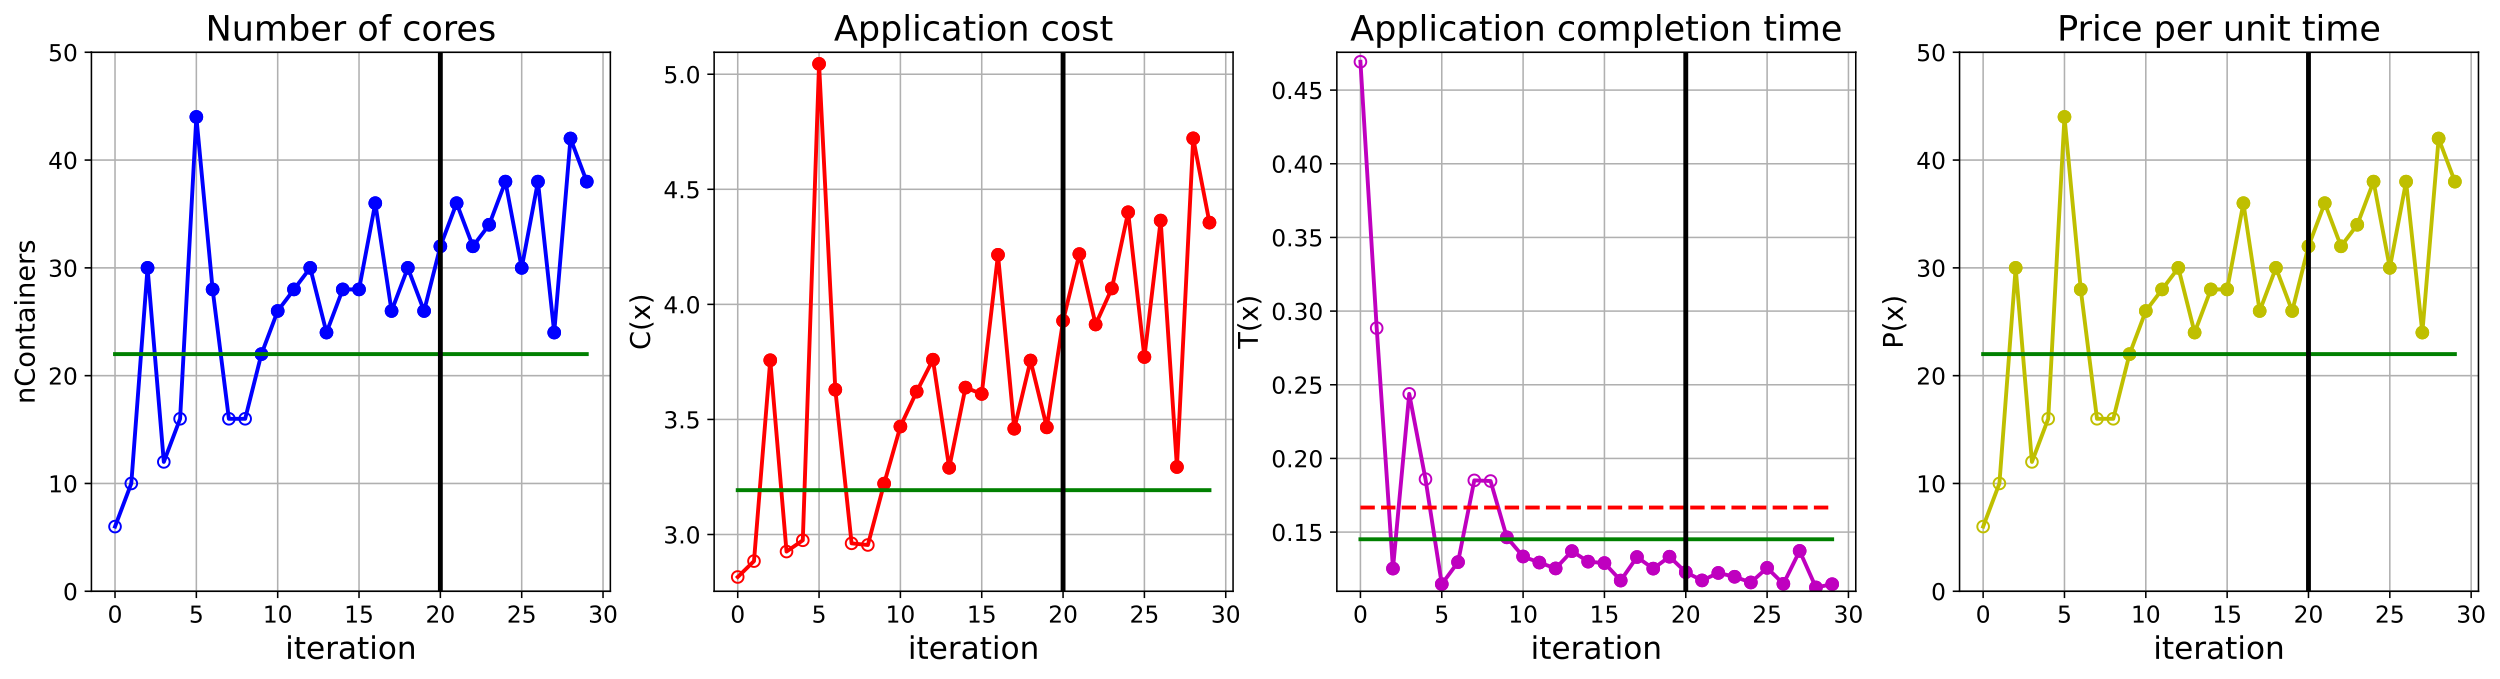 <?xml version="1.0" encoding="utf-8" standalone="no"?>
<!DOCTYPE svg PUBLIC "-//W3C//DTD SVG 1.1//EN"
  "http://www.w3.org/Graphics/SVG/1.1/DTD/svg11.dtd">
<!-- Created with matplotlib (https://matplotlib.org/) -->
<svg height="349.376pt" version="1.1" viewBox="0 0 1285.69 349.376" width="1285.69pt" xmlns="http://www.w3.org/2000/svg" xmlns:xlink="http://www.w3.org/1999/xlink">
 <defs>
  <style type="text/css">
*{stroke-linecap:butt;stroke-linejoin:round;}
  </style>
 </defs>
 <g id="figure_1">
  <g id="patch_1">
   <path d="M 0 349.376 
L 1285.69 349.376 
L 1285.69 0 
L 0 0 
z
" style="fill:#ffffff;"/>
  </g>
  <g id="axes_1">
   <g id="patch_2">
    <path d="M 47.019 304.077 
L 313.889 304.077 
L 313.889 26.877 
L 47.019 26.877 
z
" style="fill:#ffffff;"/>
   </g>
   <g id="matplotlib.axis_1">
    <g id="xtick_1">
     <g id="line2d_1">
      <path clip-path="url(#pff4fb469f7)" d="M 59.15 304.077 
L 59.15 26.877 
" style="fill:none;stroke:#b0b0b0;stroke-linecap:square;stroke-width:0.8;"/>
     </g>
     <g id="line2d_2">
      <defs>
       <path d="M 0 0 
L 0 3.5 
" id="m56a25e5988" style="stroke:#000000;stroke-width:0.8;"/>
      </defs>
      <g>
       <use style="stroke:#000000;stroke-width:0.8;" x="59.15" xlink:href="#m56a25e5988" y="304.077"/>
      </g>
     </g>
     <g id="text_1">
      <!-- 0 -->
      <defs>
       <path d="M 31.781 66.406 
Q 24.172 66.406 20.328 58.906 
Q 16.5 51.422 16.5 36.375 
Q 16.5 21.391 20.328 13.891 
Q 24.172 6.391 31.781 6.391 
Q 39.453 6.391 43.281 13.891 
Q 47.125 21.391 47.125 36.375 
Q 47.125 51.422 43.281 58.906 
Q 39.453 66.406 31.781 66.406 
z
M 31.781 74.219 
Q 44.047 74.219 50.516 64.516 
Q 56.984 54.828 56.984 36.375 
Q 56.984 17.969 50.516 8.266 
Q 44.047 -1.422 31.781 -1.422 
Q 19.531 -1.422 13.062 8.266 
Q 6.594 17.969 6.594 36.375 
Q 6.594 54.828 13.062 64.516 
Q 19.531 74.219 31.781 74.219 
z
" id="DejaVuSans-48"/>
      </defs>
      <g transform="translate(55.332 320.195)scale(0.12 -0.12)">
       <use xlink:href="#DejaVuSans-48"/>
      </g>
     </g>
    </g>
    <g id="xtick_2">
     <g id="line2d_3">
      <path clip-path="url(#pff4fb469f7)" d="M 100.979 304.077 
L 100.979 26.877 
" style="fill:none;stroke:#b0b0b0;stroke-linecap:square;stroke-width:0.8;"/>
     </g>
     <g id="line2d_4">
      <g>
       <use style="stroke:#000000;stroke-width:0.8;" x="100.979" xlink:href="#m56a25e5988" y="304.077"/>
      </g>
     </g>
     <g id="text_2">
      <!-- 5 -->
      <defs>
       <path d="M 10.797 72.906 
L 49.516 72.906 
L 49.516 64.594 
L 19.828 64.594 
L 19.828 46.734 
Q 21.969 47.469 24.109 47.828 
Q 26.266 48.188 28.422 48.188 
Q 40.625 48.188 47.75 41.5 
Q 54.891 34.812 54.891 23.391 
Q 54.891 11.625 47.562 5.094 
Q 40.234 -1.422 26.906 -1.422 
Q 22.312 -1.422 17.547 -0.641 
Q 12.797 0.141 7.719 1.703 
L 7.719 11.625 
Q 12.109 9.234 16.797 8.062 
Q 21.484 6.891 26.703 6.891 
Q 35.156 6.891 40.078 11.328 
Q 45.016 15.766 45.016 23.391 
Q 45.016 31 40.078 35.438 
Q 35.156 39.891 26.703 39.891 
Q 22.75 39.891 18.812 39.016 
Q 14.891 38.141 10.797 36.281 
z
" id="DejaVuSans-53"/>
      </defs>
      <g transform="translate(97.161 320.195)scale(0.12 -0.12)">
       <use xlink:href="#DejaVuSans-53"/>
      </g>
     </g>
    </g>
    <g id="xtick_3">
     <g id="line2d_5">
      <path clip-path="url(#pff4fb469f7)" d="M 142.808 304.077 
L 142.808 26.877 
" style="fill:none;stroke:#b0b0b0;stroke-linecap:square;stroke-width:0.8;"/>
     </g>
     <g id="line2d_6">
      <g>
       <use style="stroke:#000000;stroke-width:0.8;" x="142.808" xlink:href="#m56a25e5988" y="304.077"/>
      </g>
     </g>
     <g id="text_3">
      <!-- 10 -->
      <defs>
       <path d="M 12.406 8.297 
L 28.516 8.297 
L 28.516 63.922 
L 10.984 60.406 
L 10.984 69.391 
L 28.422 72.906 
L 38.281 72.906 
L 38.281 8.297 
L 54.391 8.297 
L 54.391 0 
L 12.406 0 
z
" id="DejaVuSans-49"/>
      </defs>
      <g transform="translate(135.173 320.195)scale(0.12 -0.12)">
       <use xlink:href="#DejaVuSans-49"/>
       <use x="63.623" xlink:href="#DejaVuSans-48"/>
      </g>
     </g>
    </g>
    <g id="xtick_4">
     <g id="line2d_7">
      <path clip-path="url(#pff4fb469f7)" d="M 184.637 304.077 
L 184.637 26.877 
" style="fill:none;stroke:#b0b0b0;stroke-linecap:square;stroke-width:0.8;"/>
     </g>
     <g id="line2d_8">
      <g>
       <use style="stroke:#000000;stroke-width:0.8;" x="184.637" xlink:href="#m56a25e5988" y="304.077"/>
      </g>
     </g>
     <g id="text_4">
      <!-- 15 -->
      <g transform="translate(177.002 320.195)scale(0.12 -0.12)">
       <use xlink:href="#DejaVuSans-49"/>
       <use x="63.623" xlink:href="#DejaVuSans-53"/>
      </g>
     </g>
    </g>
    <g id="xtick_5">
     <g id="line2d_9">
      <path clip-path="url(#pff4fb469f7)" d="M 226.466 304.077 
L 226.466 26.877 
" style="fill:none;stroke:#b0b0b0;stroke-linecap:square;stroke-width:0.8;"/>
     </g>
     <g id="line2d_10">
      <g>
       <use style="stroke:#000000;stroke-width:0.8;" x="226.466" xlink:href="#m56a25e5988" y="304.077"/>
      </g>
     </g>
     <g id="text_5">
      <!-- 20 -->
      <defs>
       <path d="M 19.188 8.297 
L 53.609 8.297 
L 53.609 0 
L 7.328 0 
L 7.328 8.297 
Q 12.938 14.109 22.625 23.891 
Q 32.328 33.688 34.812 36.531 
Q 39.547 41.844 41.422 45.531 
Q 43.312 49.219 43.312 52.781 
Q 43.312 58.594 39.234 62.25 
Q 35.156 65.922 28.609 65.922 
Q 23.969 65.922 18.812 64.312 
Q 13.672 62.703 7.812 59.422 
L 7.812 69.391 
Q 13.766 71.781 18.938 73 
Q 24.125 74.219 28.422 74.219 
Q 39.75 74.219 46.484 68.547 
Q 53.219 62.891 53.219 53.422 
Q 53.219 48.922 51.531 44.891 
Q 49.859 40.875 45.406 35.406 
Q 44.188 33.984 37.641 27.219 
Q 31.109 20.453 19.188 8.297 
z
" id="DejaVuSans-50"/>
      </defs>
      <g transform="translate(218.831 320.195)scale(0.12 -0.12)">
       <use xlink:href="#DejaVuSans-50"/>
       <use x="63.623" xlink:href="#DejaVuSans-48"/>
      </g>
     </g>
    </g>
    <g id="xtick_6">
     <g id="line2d_11">
      <path clip-path="url(#pff4fb469f7)" d="M 268.295 304.077 
L 268.295 26.877 
" style="fill:none;stroke:#b0b0b0;stroke-linecap:square;stroke-width:0.8;"/>
     </g>
     <g id="line2d_12">
      <g>
       <use style="stroke:#000000;stroke-width:0.8;" x="268.295" xlink:href="#m56a25e5988" y="304.077"/>
      </g>
     </g>
     <g id="text_6">
      <!-- 25 -->
      <g transform="translate(260.66 320.195)scale(0.12 -0.12)">
       <use xlink:href="#DejaVuSans-50"/>
       <use x="63.623" xlink:href="#DejaVuSans-53"/>
      </g>
     </g>
    </g>
    <g id="xtick_7">
     <g id="line2d_13">
      <path clip-path="url(#pff4fb469f7)" d="M 310.124 304.077 
L 310.124 26.877 
" style="fill:none;stroke:#b0b0b0;stroke-linecap:square;stroke-width:0.8;"/>
     </g>
     <g id="line2d_14">
      <g>
       <use style="stroke:#000000;stroke-width:0.8;" x="310.124" xlink:href="#m56a25e5988" y="304.077"/>
      </g>
     </g>
     <g id="text_7">
      <!-- 30 -->
      <defs>
       <path d="M 40.578 39.312 
Q 47.656 37.797 51.625 33 
Q 55.609 28.219 55.609 21.188 
Q 55.609 10.406 48.188 4.484 
Q 40.766 -1.422 27.094 -1.422 
Q 22.516 -1.422 17.656 -0.516 
Q 12.797 0.391 7.625 2.203 
L 7.625 11.719 
Q 11.719 9.328 16.594 8.109 
Q 21.484 6.891 26.812 6.891 
Q 36.078 6.891 40.938 10.547 
Q 45.797 14.203 45.797 21.188 
Q 45.797 27.641 41.281 31.266 
Q 36.766 34.906 28.719 34.906 
L 20.219 34.906 
L 20.219 43.016 
L 29.109 43.016 
Q 36.375 43.016 40.234 45.922 
Q 44.094 48.828 44.094 54.297 
Q 44.094 59.906 40.109 62.906 
Q 36.141 65.922 28.719 65.922 
Q 24.656 65.922 20.016 65.031 
Q 15.375 64.156 9.812 62.312 
L 9.812 71.094 
Q 15.438 72.656 20.344 73.438 
Q 25.25 74.219 29.594 74.219 
Q 40.828 74.219 47.359 69.109 
Q 53.906 64.016 53.906 55.328 
Q 53.906 49.266 50.438 45.094 
Q 46.969 40.922 40.578 39.312 
z
" id="DejaVuSans-51"/>
      </defs>
      <g transform="translate(302.489 320.195)scale(0.12 -0.12)">
       <use xlink:href="#DejaVuSans-51"/>
       <use x="63.623" xlink:href="#DejaVuSans-48"/>
      </g>
     </g>
    </g>
    <g id="text_8">
     <!-- iteration -->
     <defs>
      <path d="M 9.422 54.688 
L 18.406 54.688 
L 18.406 0 
L 9.422 0 
z
M 9.422 75.984 
L 18.406 75.984 
L 18.406 64.594 
L 9.422 64.594 
z
" id="DejaVuSans-105"/>
      <path d="M 18.312 70.219 
L 18.312 54.688 
L 36.812 54.688 
L 36.812 47.703 
L 18.312 47.703 
L 18.312 18.016 
Q 18.312 11.328 20.141 9.422 
Q 21.969 7.516 27.594 7.516 
L 36.812 7.516 
L 36.812 0 
L 27.594 0 
Q 17.188 0 13.234 3.875 
Q 9.281 7.766 9.281 18.016 
L 9.281 47.703 
L 2.688 47.703 
L 2.688 54.688 
L 9.281 54.688 
L 9.281 70.219 
z
" id="DejaVuSans-116"/>
      <path d="M 56.203 29.594 
L 56.203 25.203 
L 14.891 25.203 
Q 15.484 15.922 20.484 11.062 
Q 25.484 6.203 34.422 6.203 
Q 39.594 6.203 44.453 7.469 
Q 49.312 8.734 54.109 11.281 
L 54.109 2.781 
Q 49.266 0.734 44.188 -0.344 
Q 39.109 -1.422 33.891 -1.422 
Q 20.797 -1.422 13.156 6.188 
Q 5.516 13.812 5.516 26.812 
Q 5.516 40.234 12.766 48.109 
Q 20.016 56 32.328 56 
Q 43.359 56 49.781 48.891 
Q 56.203 41.797 56.203 29.594 
z
M 47.219 32.234 
Q 47.125 39.594 43.094 43.984 
Q 39.062 48.391 32.422 48.391 
Q 24.906 48.391 20.391 44.141 
Q 15.875 39.891 15.188 32.172 
z
" id="DejaVuSans-101"/>
      <path d="M 41.109 46.297 
Q 39.594 47.172 37.812 47.578 
Q 36.031 48 33.891 48 
Q 26.266 48 22.188 43.047 
Q 18.109 38.094 18.109 28.812 
L 18.109 0 
L 9.078 0 
L 9.078 54.688 
L 18.109 54.688 
L 18.109 46.188 
Q 20.953 51.172 25.484 53.578 
Q 30.031 56 36.531 56 
Q 37.453 56 38.578 55.875 
Q 39.703 55.766 41.062 55.516 
z
" id="DejaVuSans-114"/>
      <path d="M 34.281 27.484 
Q 23.391 27.484 19.188 25 
Q 14.984 22.516 14.984 16.5 
Q 14.984 11.719 18.141 8.906 
Q 21.297 6.109 26.703 6.109 
Q 34.188 6.109 38.703 11.406 
Q 43.219 16.703 43.219 25.484 
L 43.219 27.484 
z
M 52.203 31.203 
L 52.203 0 
L 43.219 0 
L 43.219 8.297 
Q 40.141 3.328 35.547 0.953 
Q 30.953 -1.422 24.312 -1.422 
Q 15.922 -1.422 10.953 3.297 
Q 6 8.016 6 15.922 
Q 6 25.141 12.172 29.828 
Q 18.359 34.516 30.609 34.516 
L 43.219 34.516 
L 43.219 35.406 
Q 43.219 41.609 39.141 45 
Q 35.062 48.391 27.688 48.391 
Q 23 48.391 18.547 47.266 
Q 14.109 46.141 10.016 43.891 
L 10.016 52.203 
Q 14.938 54.109 19.578 55.047 
Q 24.219 56 28.609 56 
Q 40.484 56 46.344 49.844 
Q 52.203 43.703 52.203 31.203 
z
" id="DejaVuSans-97"/>
      <path d="M 30.609 48.391 
Q 23.391 48.391 19.188 42.75 
Q 14.984 37.109 14.984 27.297 
Q 14.984 17.484 19.156 11.844 
Q 23.344 6.203 30.609 6.203 
Q 37.797 6.203 41.984 11.859 
Q 46.188 17.531 46.188 27.297 
Q 46.188 37.016 41.984 42.703 
Q 37.797 48.391 30.609 48.391 
z
M 30.609 56 
Q 42.328 56 49.016 48.375 
Q 55.719 40.766 55.719 27.297 
Q 55.719 13.875 49.016 6.219 
Q 42.328 -1.422 30.609 -1.422 
Q 18.844 -1.422 12.172 6.219 
Q 5.516 13.875 5.516 27.297 
Q 5.516 40.766 12.172 48.375 
Q 18.844 56 30.609 56 
z
" id="DejaVuSans-111"/>
      <path d="M 54.891 33.016 
L 54.891 0 
L 45.906 0 
L 45.906 32.719 
Q 45.906 40.484 42.875 44.328 
Q 39.844 48.188 33.797 48.188 
Q 26.516 48.188 22.312 43.547 
Q 18.109 38.922 18.109 30.906 
L 18.109 0 
L 9.078 0 
L 9.078 54.688 
L 18.109 54.688 
L 18.109 46.188 
Q 21.344 51.125 25.703 53.562 
Q 30.078 56 35.797 56 
Q 45.219 56 50.047 50.172 
Q 54.891 44.344 54.891 33.016 
z
" id="DejaVuSans-110"/>
     </defs>
     <g transform="translate(146.658 338.848)scale(0.16 -0.16)">
      <use xlink:href="#DejaVuSans-105"/>
      <use x="27.783" xlink:href="#DejaVuSans-116"/>
      <use x="66.992" xlink:href="#DejaVuSans-101"/>
      <use x="128.516" xlink:href="#DejaVuSans-114"/>
      <use x="169.629" xlink:href="#DejaVuSans-97"/>
      <use x="230.908" xlink:href="#DejaVuSans-116"/>
      <use x="270.117" xlink:href="#DejaVuSans-105"/>
      <use x="297.9" xlink:href="#DejaVuSans-111"/>
      <use x="359.082" xlink:href="#DejaVuSans-110"/>
     </g>
    </g>
   </g>
   <g id="matplotlib.axis_2">
    <g id="ytick_1">
     <g id="line2d_15">
      <path clip-path="url(#pff4fb469f7)" d="M 47.019 304.077 
L 313.889 304.077 
" style="fill:none;stroke:#b0b0b0;stroke-linecap:square;stroke-width:0.8;"/>
     </g>
     <g id="line2d_16">
      <defs>
       <path d="M 0 0 
L -3.5 0 
" id="m82cbdd413a" style="stroke:#000000;stroke-width:0.8;"/>
      </defs>
      <g>
       <use style="stroke:#000000;stroke-width:0.8;" x="47.019" xlink:href="#m82cbdd413a" y="304.077"/>
      </g>
     </g>
     <g id="text_9">
      <!-- 0 -->
      <g transform="translate(32.384 308.636)scale(0.12 -0.12)">
       <use xlink:href="#DejaVuSans-48"/>
      </g>
     </g>
    </g>
    <g id="ytick_2">
     <g id="line2d_17">
      <path clip-path="url(#pff4fb469f7)" d="M 47.019 248.637 
L 313.889 248.637 
" style="fill:none;stroke:#b0b0b0;stroke-linecap:square;stroke-width:0.8;"/>
     </g>
     <g id="line2d_18">
      <g>
       <use style="stroke:#000000;stroke-width:0.8;" x="47.019" xlink:href="#m82cbdd413a" y="248.637"/>
      </g>
     </g>
     <g id="text_10">
      <!-- 10 -->
      <g transform="translate(24.749 253.196)scale(0.12 -0.12)">
       <use xlink:href="#DejaVuSans-49"/>
       <use x="63.623" xlink:href="#DejaVuSans-48"/>
      </g>
     </g>
    </g>
    <g id="ytick_3">
     <g id="line2d_19">
      <path clip-path="url(#pff4fb469f7)" d="M 47.019 193.197 
L 313.889 193.197 
" style="fill:none;stroke:#b0b0b0;stroke-linecap:square;stroke-width:0.8;"/>
     </g>
     <g id="line2d_20">
      <g>
       <use style="stroke:#000000;stroke-width:0.8;" x="47.019" xlink:href="#m82cbdd413a" y="193.197"/>
      </g>
     </g>
     <g id="text_11">
      <!-- 20 -->
      <g transform="translate(24.749 197.756)scale(0.12 -0.12)">
       <use xlink:href="#DejaVuSans-50"/>
       <use x="63.623" xlink:href="#DejaVuSans-48"/>
      </g>
     </g>
    </g>
    <g id="ytick_4">
     <g id="line2d_21">
      <path clip-path="url(#pff4fb469f7)" d="M 47.019 137.757 
L 313.889 137.757 
" style="fill:none;stroke:#b0b0b0;stroke-linecap:square;stroke-width:0.8;"/>
     </g>
     <g id="line2d_22">
      <g>
       <use style="stroke:#000000;stroke-width:0.8;" x="47.019" xlink:href="#m82cbdd413a" y="137.757"/>
      </g>
     </g>
     <g id="text_12">
      <!-- 30 -->
      <g transform="translate(24.749 142.316)scale(0.12 -0.12)">
       <use xlink:href="#DejaVuSans-51"/>
       <use x="63.623" xlink:href="#DejaVuSans-48"/>
      </g>
     </g>
    </g>
    <g id="ytick_5">
     <g id="line2d_23">
      <path clip-path="url(#pff4fb469f7)" d="M 47.019 82.317 
L 313.889 82.317 
" style="fill:none;stroke:#b0b0b0;stroke-linecap:square;stroke-width:0.8;"/>
     </g>
     <g id="line2d_24">
      <g>
       <use style="stroke:#000000;stroke-width:0.8;" x="47.019" xlink:href="#m82cbdd413a" y="82.317"/>
      </g>
     </g>
     <g id="text_13">
      <!-- 40 -->
      <defs>
       <path d="M 37.797 64.312 
L 12.891 25.391 
L 37.797 25.391 
z
M 35.203 72.906 
L 47.609 72.906 
L 47.609 25.391 
L 58.016 25.391 
L 58.016 17.188 
L 47.609 17.188 
L 47.609 0 
L 37.797 0 
L 37.797 17.188 
L 4.891 17.188 
L 4.891 26.703 
z
" id="DejaVuSans-52"/>
      </defs>
      <g transform="translate(24.749 86.876)scale(0.12 -0.12)">
       <use xlink:href="#DejaVuSans-52"/>
       <use x="63.623" xlink:href="#DejaVuSans-48"/>
      </g>
     </g>
    </g>
    <g id="ytick_6">
     <g id="line2d_25">
      <path clip-path="url(#pff4fb469f7)" d="M 47.019 26.877 
L 313.889 26.877 
" style="fill:none;stroke:#b0b0b0;stroke-linecap:square;stroke-width:0.8;"/>
     </g>
     <g id="line2d_26">
      <g>
       <use style="stroke:#000000;stroke-width:0.8;" x="47.019" xlink:href="#m82cbdd413a" y="26.877"/>
      </g>
     </g>
     <g id="text_14">
      <!-- 50 -->
      <g transform="translate(24.749 31.436)scale(0.12 -0.12)">
       <use xlink:href="#DejaVuSans-53"/>
       <use x="63.623" xlink:href="#DejaVuSans-48"/>
      </g>
     </g>
    </g>
    <g id="text_15">
     <!-- nContainers -->
     <defs>
      <path d="M 64.406 67.281 
L 64.406 56.891 
Q 59.422 61.531 53.781 63.812 
Q 48.141 66.109 41.797 66.109 
Q 29.297 66.109 22.656 58.469 
Q 16.016 50.828 16.016 36.375 
Q 16.016 21.969 22.656 14.328 
Q 29.297 6.688 41.797 6.688 
Q 48.141 6.688 53.781 8.984 
Q 59.422 11.281 64.406 15.922 
L 64.406 5.609 
Q 59.234 2.094 53.438 0.328 
Q 47.656 -1.422 41.219 -1.422 
Q 24.656 -1.422 15.125 8.703 
Q 5.609 18.844 5.609 36.375 
Q 5.609 53.953 15.125 64.078 
Q 24.656 74.219 41.219 74.219 
Q 47.75 74.219 53.531 72.484 
Q 59.328 70.75 64.406 67.281 
z
" id="DejaVuSans-67"/>
      <path d="M 44.281 53.078 
L 44.281 44.578 
Q 40.484 46.531 36.375 47.5 
Q 32.281 48.484 27.875 48.484 
Q 21.188 48.484 17.844 46.438 
Q 14.5 44.391 14.5 40.281 
Q 14.5 37.156 16.891 35.375 
Q 19.281 33.594 26.516 31.984 
L 29.594 31.297 
Q 39.156 29.25 43.188 25.516 
Q 47.219 21.781 47.219 15.094 
Q 47.219 7.469 41.188 3.016 
Q 35.156 -1.422 24.609 -1.422 
Q 20.219 -1.422 15.453 -0.562 
Q 10.688 0.297 5.422 2 
L 5.422 11.281 
Q 10.406 8.688 15.234 7.391 
Q 20.062 6.109 24.812 6.109 
Q 31.156 6.109 34.562 8.281 
Q 37.984 10.453 37.984 14.406 
Q 37.984 18.062 35.516 20.016 
Q 33.062 21.969 24.703 23.781 
L 21.578 24.516 
Q 13.234 26.266 9.516 29.906 
Q 5.812 33.547 5.812 39.891 
Q 5.812 47.609 11.281 51.797 
Q 16.75 56 26.812 56 
Q 31.781 56 36.172 55.266 
Q 40.578 54.547 44.281 53.078 
z
" id="DejaVuSans-115"/>
     </defs>
     <g transform="translate(17.838 207.767)rotate(-90)scale(0.14 -0.14)">
      <use xlink:href="#DejaVuSans-110"/>
      <use x="63.379" xlink:href="#DejaVuSans-67"/>
      <use x="133.203" xlink:href="#DejaVuSans-111"/>
      <use x="194.385" xlink:href="#DejaVuSans-110"/>
      <use x="257.764" xlink:href="#DejaVuSans-116"/>
      <use x="296.973" xlink:href="#DejaVuSans-97"/>
      <use x="358.252" xlink:href="#DejaVuSans-105"/>
      <use x="386.035" xlink:href="#DejaVuSans-110"/>
      <use x="449.414" xlink:href="#DejaVuSans-101"/>
      <use x="510.938" xlink:href="#DejaVuSans-114"/>
      <use x="552.051" xlink:href="#DejaVuSans-115"/>
     </g>
    </g>
   </g>
   <g id="line2d_27">
    <path clip-path="url(#pff4fb469f7)" d="M 59.15 270.813 
L 67.516 248.637 
L 75.881 137.757 
L 84.247 237.549 
L 92.613 215.373 
L 100.979 60.141 
L 109.345 148.845 
L 117.711 215.373 
L 126.076 215.373 
L 134.442 182.109 
L 142.808 159.933 
L 151.174 148.845 
L 159.54 137.757 
L 167.905 171.021 
L 176.271 148.845 
L 184.637 148.845 
L 193.003 104.493 
L 201.369 159.933 
L 209.735 137.757 
L 218.1 159.933 
L 226.466 126.669 
L 234.832 104.493 
L 243.198 126.669 
L 251.564 115.581 
L 259.929 93.405 
L 268.295 137.757 
L 276.661 93.405 
L 285.027 171.021 
L 293.393 71.229 
L 301.759 93.405 
" style="fill:none;stroke:#0000ff;stroke-linecap:square;stroke-width:2;"/>
    <defs>
     <path d="M 0 3 
C 0.796 3 1.559 2.684 2.121 2.121 
C 2.684 1.559 3 0.796 3 0 
C 3 -0.796 2.684 -1.559 2.121 -2.121 
C 1.559 -2.684 0.796 -3 0 -3 
C -0.796 -3 -1.559 -2.684 -2.121 -2.121 
C -2.684 -1.559 -3 -0.796 -3 0 
C -3 0.796 -2.684 1.559 -2.121 2.121 
C -1.559 2.684 -0.796 3 0 3 
z
" id="m8299576de7" style="stroke:#0000ff;"/>
    </defs>
    <g clip-path="url(#pff4fb469f7)">
     <use style="fill-opacity:0;stroke:#0000ff;" x="59.15" xlink:href="#m8299576de7" y="270.813"/>
     <use style="fill-opacity:0;stroke:#0000ff;" x="67.516" xlink:href="#m8299576de7" y="248.637"/>
     <use style="fill-opacity:0;stroke:#0000ff;" x="75.881" xlink:href="#m8299576de7" y="137.757"/>
     <use style="fill-opacity:0;stroke:#0000ff;" x="84.247" xlink:href="#m8299576de7" y="237.549"/>
     <use style="fill-opacity:0;stroke:#0000ff;" x="92.613" xlink:href="#m8299576de7" y="215.373"/>
     <use style="fill-opacity:0;stroke:#0000ff;" x="100.979" xlink:href="#m8299576de7" y="60.141"/>
     <use style="fill-opacity:0;stroke:#0000ff;" x="109.345" xlink:href="#m8299576de7" y="148.845"/>
     <use style="fill-opacity:0;stroke:#0000ff;" x="117.711" xlink:href="#m8299576de7" y="215.373"/>
     <use style="fill-opacity:0;stroke:#0000ff;" x="126.076" xlink:href="#m8299576de7" y="215.373"/>
     <use style="fill-opacity:0;stroke:#0000ff;" x="134.442" xlink:href="#m8299576de7" y="182.109"/>
     <use style="fill-opacity:0;stroke:#0000ff;" x="142.808" xlink:href="#m8299576de7" y="159.933"/>
     <use style="fill-opacity:0;stroke:#0000ff;" x="151.174" xlink:href="#m8299576de7" y="148.845"/>
     <use style="fill-opacity:0;stroke:#0000ff;" x="159.54" xlink:href="#m8299576de7" y="137.757"/>
     <use style="fill-opacity:0;stroke:#0000ff;" x="167.905" xlink:href="#m8299576de7" y="171.021"/>
     <use style="fill-opacity:0;stroke:#0000ff;" x="176.271" xlink:href="#m8299576de7" y="148.845"/>
     <use style="fill-opacity:0;stroke:#0000ff;" x="184.637" xlink:href="#m8299576de7" y="148.845"/>
     <use style="fill-opacity:0;stroke:#0000ff;" x="193.003" xlink:href="#m8299576de7" y="104.493"/>
     <use style="fill-opacity:0;stroke:#0000ff;" x="201.369" xlink:href="#m8299576de7" y="159.933"/>
     <use style="fill-opacity:0;stroke:#0000ff;" x="209.735" xlink:href="#m8299576de7" y="137.757"/>
     <use style="fill-opacity:0;stroke:#0000ff;" x="218.1" xlink:href="#m8299576de7" y="159.933"/>
     <use style="fill-opacity:0;stroke:#0000ff;" x="226.466" xlink:href="#m8299576de7" y="126.669"/>
     <use style="fill-opacity:0;stroke:#0000ff;" x="234.832" xlink:href="#m8299576de7" y="104.493"/>
     <use style="fill-opacity:0;stroke:#0000ff;" x="243.198" xlink:href="#m8299576de7" y="126.669"/>
     <use style="fill-opacity:0;stroke:#0000ff;" x="251.564" xlink:href="#m8299576de7" y="115.581"/>
     <use style="fill-opacity:0;stroke:#0000ff;" x="259.929" xlink:href="#m8299576de7" y="93.405"/>
     <use style="fill-opacity:0;stroke:#0000ff;" x="268.295" xlink:href="#m8299576de7" y="137.757"/>
     <use style="fill-opacity:0;stroke:#0000ff;" x="276.661" xlink:href="#m8299576de7" y="93.405"/>
     <use style="fill-opacity:0;stroke:#0000ff;" x="285.027" xlink:href="#m8299576de7" y="171.021"/>
     <use style="fill-opacity:0;stroke:#0000ff;" x="293.393" xlink:href="#m8299576de7" y="71.229"/>
     <use style="fill-opacity:0;stroke:#0000ff;" x="301.759" xlink:href="#m8299576de7" y="93.405"/>
    </g>
   </g>
   <g id="line2d_28">
    <defs>
     <path d="M 0 3 
C 0.796 3 1.559 2.684 2.121 2.121 
C 2.684 1.559 3 0.796 3 0 
C 3 -0.796 2.684 -1.559 2.121 -2.121 
C 1.559 -2.684 0.796 -3 0 -3 
C -0.796 -3 -1.559 -2.684 -2.121 -2.121 
C -2.684 -1.559 -3 -0.796 -3 0 
C -3 0.796 -2.684 1.559 -2.121 2.121 
C -1.559 2.684 -0.796 3 0 3 
z
" id="mdc05ef6acd" style="stroke:#0000ff;"/>
    </defs>
    <g clip-path="url(#pff4fb469f7)">
     <use style="fill:#0000ff;stroke:#0000ff;" x="75.881" xlink:href="#mdc05ef6acd" y="137.757"/>
    </g>
   </g>
   <g id="line2d_29">
    <g clip-path="url(#pff4fb469f7)">
     <use style="fill:#0000ff;stroke:#0000ff;" x="100.979" xlink:href="#mdc05ef6acd" y="60.141"/>
    </g>
   </g>
   <g id="line2d_30">
    <g clip-path="url(#pff4fb469f7)">
     <use style="fill:#0000ff;stroke:#0000ff;" x="109.345" xlink:href="#mdc05ef6acd" y="148.845"/>
    </g>
   </g>
   <g id="line2d_31">
    <g clip-path="url(#pff4fb469f7)">
     <use style="fill:#0000ff;stroke:#0000ff;" x="134.442" xlink:href="#mdc05ef6acd" y="182.109"/>
    </g>
   </g>
   <g id="line2d_32">
    <g clip-path="url(#pff4fb469f7)">
     <use style="fill:#0000ff;stroke:#0000ff;" x="142.808" xlink:href="#mdc05ef6acd" y="159.933"/>
    </g>
   </g>
   <g id="line2d_33">
    <g clip-path="url(#pff4fb469f7)">
     <use style="fill:#0000ff;stroke:#0000ff;" x="151.174" xlink:href="#mdc05ef6acd" y="148.845"/>
    </g>
   </g>
   <g id="line2d_34">
    <g clip-path="url(#pff4fb469f7)">
     <use style="fill:#0000ff;stroke:#0000ff;" x="159.54" xlink:href="#mdc05ef6acd" y="137.757"/>
    </g>
   </g>
   <g id="line2d_35">
    <g clip-path="url(#pff4fb469f7)">
     <use style="fill:#0000ff;stroke:#0000ff;" x="167.905" xlink:href="#mdc05ef6acd" y="171.021"/>
    </g>
   </g>
   <g id="line2d_36">
    <g clip-path="url(#pff4fb469f7)">
     <use style="fill:#0000ff;stroke:#0000ff;" x="176.271" xlink:href="#mdc05ef6acd" y="148.845"/>
    </g>
   </g>
   <g id="line2d_37">
    <g clip-path="url(#pff4fb469f7)">
     <use style="fill:#0000ff;stroke:#0000ff;" x="184.637" xlink:href="#mdc05ef6acd" y="148.845"/>
    </g>
   </g>
   <g id="line2d_38">
    <g clip-path="url(#pff4fb469f7)">
     <use style="fill:#0000ff;stroke:#0000ff;" x="193.003" xlink:href="#mdc05ef6acd" y="104.493"/>
    </g>
   </g>
   <g id="line2d_39">
    <g clip-path="url(#pff4fb469f7)">
     <use style="fill:#0000ff;stroke:#0000ff;" x="201.369" xlink:href="#mdc05ef6acd" y="159.933"/>
    </g>
   </g>
   <g id="line2d_40">
    <g clip-path="url(#pff4fb469f7)">
     <use style="fill:#0000ff;stroke:#0000ff;" x="209.735" xlink:href="#mdc05ef6acd" y="137.757"/>
    </g>
   </g>
   <g id="line2d_41">
    <g clip-path="url(#pff4fb469f7)">
     <use style="fill:#0000ff;stroke:#0000ff;" x="218.1" xlink:href="#mdc05ef6acd" y="159.933"/>
    </g>
   </g>
   <g id="line2d_42">
    <g clip-path="url(#pff4fb469f7)">
     <use style="fill:#0000ff;stroke:#0000ff;" x="226.466" xlink:href="#mdc05ef6acd" y="126.669"/>
    </g>
   </g>
   <g id="line2d_43">
    <g clip-path="url(#pff4fb469f7)">
     <use style="fill:#0000ff;stroke:#0000ff;" x="234.832" xlink:href="#mdc05ef6acd" y="104.493"/>
    </g>
   </g>
   <g id="line2d_44">
    <g clip-path="url(#pff4fb469f7)">
     <use style="fill:#0000ff;stroke:#0000ff;" x="243.198" xlink:href="#mdc05ef6acd" y="126.669"/>
    </g>
   </g>
   <g id="line2d_45">
    <g clip-path="url(#pff4fb469f7)">
     <use style="fill:#0000ff;stroke:#0000ff;" x="251.564" xlink:href="#mdc05ef6acd" y="115.581"/>
    </g>
   </g>
   <g id="line2d_46">
    <g clip-path="url(#pff4fb469f7)">
     <use style="fill:#0000ff;stroke:#0000ff;" x="259.929" xlink:href="#mdc05ef6acd" y="93.405"/>
    </g>
   </g>
   <g id="line2d_47">
    <g clip-path="url(#pff4fb469f7)">
     <use style="fill:#0000ff;stroke:#0000ff;" x="268.295" xlink:href="#mdc05ef6acd" y="137.757"/>
    </g>
   </g>
   <g id="line2d_48">
    <g clip-path="url(#pff4fb469f7)">
     <use style="fill:#0000ff;stroke:#0000ff;" x="276.661" xlink:href="#mdc05ef6acd" y="93.405"/>
    </g>
   </g>
   <g id="line2d_49">
    <g clip-path="url(#pff4fb469f7)">
     <use style="fill:#0000ff;stroke:#0000ff;" x="285.027" xlink:href="#mdc05ef6acd" y="171.021"/>
    </g>
   </g>
   <g id="line2d_50">
    <g clip-path="url(#pff4fb469f7)">
     <use style="fill:#0000ff;stroke:#0000ff;" x="293.393" xlink:href="#mdc05ef6acd" y="71.229"/>
    </g>
   </g>
   <g id="line2d_51">
    <g clip-path="url(#pff4fb469f7)">
     <use style="fill:#0000ff;stroke:#0000ff;" x="301.759" xlink:href="#mdc05ef6acd" y="93.405"/>
    </g>
   </g>
   <g id="line2d_52">
    <path clip-path="url(#pff4fb469f7)" d="M 59.15 182.109 
L 67.516 182.109 
L 75.881 182.109 
L 84.247 182.109 
L 92.613 182.109 
L 100.979 182.109 
L 109.345 182.109 
L 117.711 182.109 
L 126.076 182.109 
L 134.442 182.109 
L 142.808 182.109 
L 151.174 182.109 
L 159.54 182.109 
L 167.905 182.109 
L 176.271 182.109 
L 184.637 182.109 
L 193.003 182.109 
L 201.369 182.109 
L 209.735 182.109 
L 218.1 182.109 
L 226.466 182.109 
L 234.832 182.109 
L 243.198 182.109 
L 251.564 182.109 
L 259.929 182.109 
L 268.295 182.109 
L 276.661 182.109 
L 285.027 182.109 
L 293.393 182.109 
L 301.759 182.109 
" style="fill:none;stroke:#008000;stroke-linecap:square;stroke-width:2;"/>
   </g>
   <g id="line2d_53">
    <path clip-path="url(#pff4fb469f7)" d="M 226.466 304.077 
L 226.466 26.877 
" style="fill:none;stroke:#000000;stroke-linecap:square;stroke-width:2.5;"/>
   </g>
   <g id="patch_3">
    <path d="M 47.019 304.077 
L 47.019 26.877 
" style="fill:none;stroke:#000000;stroke-linecap:square;stroke-linejoin:miter;stroke-width:0.8;"/>
   </g>
   <g id="patch_4">
    <path d="M 313.889 304.077 
L 313.889 26.877 
" style="fill:none;stroke:#000000;stroke-linecap:square;stroke-linejoin:miter;stroke-width:0.8;"/>
   </g>
   <g id="patch_5">
    <path d="M 47.019 304.077 
L 313.889 304.077 
" style="fill:none;stroke:#000000;stroke-linecap:square;stroke-linejoin:miter;stroke-width:0.8;"/>
   </g>
   <g id="patch_6">
    <path d="M 47.019 26.877 
L 313.889 26.877 
" style="fill:none;stroke:#000000;stroke-linecap:square;stroke-linejoin:miter;stroke-width:0.8;"/>
   </g>
   <g id="text_16">
    <!-- Number of cores -->
    <defs>
     <path d="M 9.812 72.906 
L 23.094 72.906 
L 55.422 11.922 
L 55.422 72.906 
L 64.984 72.906 
L 64.984 0 
L 51.703 0 
L 19.391 60.984 
L 19.391 0 
L 9.812 0 
z
" id="DejaVuSans-78"/>
     <path d="M 8.5 21.578 
L 8.5 54.688 
L 17.484 54.688 
L 17.484 21.922 
Q 17.484 14.156 20.5 10.266 
Q 23.531 6.391 29.594 6.391 
Q 36.859 6.391 41.078 11.031 
Q 45.312 15.672 45.312 23.688 
L 45.312 54.688 
L 54.297 54.688 
L 54.297 0 
L 45.312 0 
L 45.312 8.406 
Q 42.047 3.422 37.719 1 
Q 33.406 -1.422 27.688 -1.422 
Q 18.266 -1.422 13.375 4.438 
Q 8.5 10.297 8.5 21.578 
z
M 31.109 56 
z
" id="DejaVuSans-117"/>
     <path d="M 52 44.188 
Q 55.375 50.25 60.062 53.125 
Q 64.75 56 71.094 56 
Q 79.641 56 84.281 50.016 
Q 88.922 44.047 88.922 33.016 
L 88.922 0 
L 79.891 0 
L 79.891 32.719 
Q 79.891 40.578 77.094 44.375 
Q 74.312 48.188 68.609 48.188 
Q 61.625 48.188 57.562 43.547 
Q 53.516 38.922 53.516 30.906 
L 53.516 0 
L 44.484 0 
L 44.484 32.719 
Q 44.484 40.625 41.703 44.406 
Q 38.922 48.188 33.109 48.188 
Q 26.219 48.188 22.156 43.531 
Q 18.109 38.875 18.109 30.906 
L 18.109 0 
L 9.078 0 
L 9.078 54.688 
L 18.109 54.688 
L 18.109 46.188 
Q 21.188 51.219 25.484 53.609 
Q 29.781 56 35.688 56 
Q 41.656 56 45.828 52.969 
Q 50 49.953 52 44.188 
z
" id="DejaVuSans-109"/>
     <path d="M 48.688 27.297 
Q 48.688 37.203 44.609 42.844 
Q 40.531 48.484 33.406 48.484 
Q 26.266 48.484 22.188 42.844 
Q 18.109 37.203 18.109 27.297 
Q 18.109 17.391 22.188 11.75 
Q 26.266 6.109 33.406 6.109 
Q 40.531 6.109 44.609 11.75 
Q 48.688 17.391 48.688 27.297 
z
M 18.109 46.391 
Q 20.953 51.266 25.266 53.625 
Q 29.594 56 35.594 56 
Q 45.562 56 51.781 48.094 
Q 58.016 40.188 58.016 27.297 
Q 58.016 14.406 51.781 6.484 
Q 45.562 -1.422 35.594 -1.422 
Q 29.594 -1.422 25.266 0.953 
Q 20.953 3.328 18.109 8.203 
L 18.109 0 
L 9.078 0 
L 9.078 75.984 
L 18.109 75.984 
z
" id="DejaVuSans-98"/>
     <path id="DejaVuSans-32"/>
     <path d="M 37.109 75.984 
L 37.109 68.5 
L 28.516 68.5 
Q 23.688 68.5 21.797 66.547 
Q 19.922 64.594 19.922 59.516 
L 19.922 54.688 
L 34.719 54.688 
L 34.719 47.703 
L 19.922 47.703 
L 19.922 0 
L 10.891 0 
L 10.891 47.703 
L 2.297 47.703 
L 2.297 54.688 
L 10.891 54.688 
L 10.891 58.5 
Q 10.891 67.625 15.141 71.797 
Q 19.391 75.984 28.609 75.984 
z
" id="DejaVuSans-102"/>
     <path d="M 48.781 52.594 
L 48.781 44.188 
Q 44.969 46.297 41.141 47.344 
Q 37.312 48.391 33.406 48.391 
Q 24.656 48.391 19.812 42.844 
Q 14.984 37.312 14.984 27.297 
Q 14.984 17.281 19.812 11.734 
Q 24.656 6.203 33.406 6.203 
Q 37.312 6.203 41.141 7.25 
Q 44.969 8.297 48.781 10.406 
L 48.781 2.094 
Q 45.016 0.344 40.984 -0.531 
Q 36.969 -1.422 32.422 -1.422 
Q 20.062 -1.422 12.781 6.344 
Q 5.516 14.109 5.516 27.297 
Q 5.516 40.672 12.859 48.328 
Q 20.219 56 33.016 56 
Q 37.156 56 41.109 55.141 
Q 45.062 54.297 48.781 52.594 
z
" id="DejaVuSans-99"/>
    </defs>
    <g transform="translate(105.725 20.877)scale(0.18 -0.18)">
     <use xlink:href="#DejaVuSans-78"/>
     <use x="74.805" xlink:href="#DejaVuSans-117"/>
     <use x="138.184" xlink:href="#DejaVuSans-109"/>
     <use x="235.596" xlink:href="#DejaVuSans-98"/>
     <use x="299.072" xlink:href="#DejaVuSans-101"/>
     <use x="360.596" xlink:href="#DejaVuSans-114"/>
     <use x="401.709" xlink:href="#DejaVuSans-32"/>
     <use x="433.496" xlink:href="#DejaVuSans-111"/>
     <use x="494.678" xlink:href="#DejaVuSans-102"/>
     <use x="529.883" xlink:href="#DejaVuSans-32"/>
     <use x="561.67" xlink:href="#DejaVuSans-99"/>
     <use x="616.65" xlink:href="#DejaVuSans-111"/>
     <use x="677.832" xlink:href="#DejaVuSans-114"/>
     <use x="716.695" xlink:href="#DejaVuSans-101"/>
     <use x="778.219" xlink:href="#DejaVuSans-115"/>
    </g>
   </g>
  </g>
  <g id="axes_2">
   <g id="patch_7">
    <path d="M 367.263 304.077 
L 634.132 304.077 
L 634.132 26.877 
L 367.263 26.877 
z
" style="fill:#ffffff;"/>
   </g>
   <g id="matplotlib.axis_3">
    <g id="xtick_8">
     <g id="line2d_54">
      <path clip-path="url(#pfa1e2d4f8a)" d="M 379.393 304.077 
L 379.393 26.877 
" style="fill:none;stroke:#b0b0b0;stroke-linecap:square;stroke-width:0.8;"/>
     </g>
     <g id="line2d_55">
      <g>
       <use style="stroke:#000000;stroke-width:0.8;" x="379.393" xlink:href="#m56a25e5988" y="304.077"/>
      </g>
     </g>
     <g id="text_17">
      <!-- 0 -->
      <g transform="translate(375.576 320.195)scale(0.12 -0.12)">
       <use xlink:href="#DejaVuSans-48"/>
      </g>
     </g>
    </g>
    <g id="xtick_9">
     <g id="line2d_56">
      <path clip-path="url(#pfa1e2d4f8a)" d="M 421.222 304.077 
L 421.222 26.877 
" style="fill:none;stroke:#b0b0b0;stroke-linecap:square;stroke-width:0.8;"/>
     </g>
     <g id="line2d_57">
      <g>
       <use style="stroke:#000000;stroke-width:0.8;" x="421.222" xlink:href="#m56a25e5988" y="304.077"/>
      </g>
     </g>
     <g id="text_18">
      <!-- 5 -->
      <g transform="translate(417.405 320.195)scale(0.12 -0.12)">
       <use xlink:href="#DejaVuSans-53"/>
      </g>
     </g>
    </g>
    <g id="xtick_10">
     <g id="line2d_58">
      <path clip-path="url(#pfa1e2d4f8a)" d="M 463.051 304.077 
L 463.051 26.877 
" style="fill:none;stroke:#b0b0b0;stroke-linecap:square;stroke-width:0.8;"/>
     </g>
     <g id="line2d_59">
      <g>
       <use style="stroke:#000000;stroke-width:0.8;" x="463.051" xlink:href="#m56a25e5988" y="304.077"/>
      </g>
     </g>
     <g id="text_19">
      <!-- 10 -->
      <g transform="translate(455.416 320.195)scale(0.12 -0.12)">
       <use xlink:href="#DejaVuSans-49"/>
       <use x="63.623" xlink:href="#DejaVuSans-48"/>
      </g>
     </g>
    </g>
    <g id="xtick_11">
     <g id="line2d_60">
      <path clip-path="url(#pfa1e2d4f8a)" d="M 504.881 304.077 
L 504.881 26.877 
" style="fill:none;stroke:#b0b0b0;stroke-linecap:square;stroke-width:0.8;"/>
     </g>
     <g id="line2d_61">
      <g>
       <use style="stroke:#000000;stroke-width:0.8;" x="504.881" xlink:href="#m56a25e5988" y="304.077"/>
      </g>
     </g>
     <g id="text_20">
      <!-- 15 -->
      <g transform="translate(497.246 320.195)scale(0.12 -0.12)">
       <use xlink:href="#DejaVuSans-49"/>
       <use x="63.623" xlink:href="#DejaVuSans-53"/>
      </g>
     </g>
    </g>
    <g id="xtick_12">
     <g id="line2d_62">
      <path clip-path="url(#pfa1e2d4f8a)" d="M 546.71 304.077 
L 546.71 26.877 
" style="fill:none;stroke:#b0b0b0;stroke-linecap:square;stroke-width:0.8;"/>
     </g>
     <g id="line2d_63">
      <g>
       <use style="stroke:#000000;stroke-width:0.8;" x="546.71" xlink:href="#m56a25e5988" y="304.077"/>
      </g>
     </g>
     <g id="text_21">
      <!-- 20 -->
      <g transform="translate(539.075 320.195)scale(0.12 -0.12)">
       <use xlink:href="#DejaVuSans-50"/>
       <use x="63.623" xlink:href="#DejaVuSans-48"/>
      </g>
     </g>
    </g>
    <g id="xtick_13">
     <g id="line2d_64">
      <path clip-path="url(#pfa1e2d4f8a)" d="M 588.539 304.077 
L 588.539 26.877 
" style="fill:none;stroke:#b0b0b0;stroke-linecap:square;stroke-width:0.8;"/>
     </g>
     <g id="line2d_65">
      <g>
       <use style="stroke:#000000;stroke-width:0.8;" x="588.539" xlink:href="#m56a25e5988" y="304.077"/>
      </g>
     </g>
     <g id="text_22">
      <!-- 25 -->
      <g transform="translate(580.904 320.195)scale(0.12 -0.12)">
       <use xlink:href="#DejaVuSans-50"/>
       <use x="63.623" xlink:href="#DejaVuSans-53"/>
      </g>
     </g>
    </g>
    <g id="xtick_14">
     <g id="line2d_66">
      <path clip-path="url(#pfa1e2d4f8a)" d="M 630.368 304.077 
L 630.368 26.877 
" style="fill:none;stroke:#b0b0b0;stroke-linecap:square;stroke-width:0.8;"/>
     </g>
     <g id="line2d_67">
      <g>
       <use style="stroke:#000000;stroke-width:0.8;" x="630.368" xlink:href="#m56a25e5988" y="304.077"/>
      </g>
     </g>
     <g id="text_23">
      <!-- 30 -->
      <g transform="translate(622.733 320.195)scale(0.12 -0.12)">
       <use xlink:href="#DejaVuSans-51"/>
       <use x="63.623" xlink:href="#DejaVuSans-48"/>
      </g>
     </g>
    </g>
    <g id="text_24">
     <!-- iteration -->
     <g transform="translate(466.901 338.848)scale(0.16 -0.16)">
      <use xlink:href="#DejaVuSans-105"/>
      <use x="27.783" xlink:href="#DejaVuSans-116"/>
      <use x="66.992" xlink:href="#DejaVuSans-101"/>
      <use x="128.516" xlink:href="#DejaVuSans-114"/>
      <use x="169.629" xlink:href="#DejaVuSans-97"/>
      <use x="230.908" xlink:href="#DejaVuSans-116"/>
      <use x="270.117" xlink:href="#DejaVuSans-105"/>
      <use x="297.9" xlink:href="#DejaVuSans-111"/>
      <use x="359.082" xlink:href="#DejaVuSans-110"/>
     </g>
    </g>
   </g>
   <g id="matplotlib.axis_4">
    <g id="ytick_7">
     <g id="line2d_68">
      <path clip-path="url(#pfa1e2d4f8a)" d="M 367.263 274.891 
L 634.132 274.891 
" style="fill:none;stroke:#b0b0b0;stroke-linecap:square;stroke-width:0.8;"/>
     </g>
     <g id="line2d_69">
      <g>
       <use style="stroke:#000000;stroke-width:0.8;" x="367.263" xlink:href="#m82cbdd413a" y="274.891"/>
      </g>
     </g>
     <g id="text_25">
      <!-- 3.0 -->
      <defs>
       <path d="M 10.688 12.406 
L 21 12.406 
L 21 0 
L 10.688 0 
z
" id="DejaVuSans-46"/>
      </defs>
      <g transform="translate(341.179 279.45)scale(0.12 -0.12)">
       <use xlink:href="#DejaVuSans-51"/>
       <use x="63.623" xlink:href="#DejaVuSans-46"/>
       <use x="95.41" xlink:href="#DejaVuSans-48"/>
      </g>
     </g>
    </g>
    <g id="ytick_8">
     <g id="line2d_70">
      <path clip-path="url(#pfa1e2d4f8a)" d="M 367.263 215.715 
L 634.132 215.715 
" style="fill:none;stroke:#b0b0b0;stroke-linecap:square;stroke-width:0.8;"/>
     </g>
     <g id="line2d_71">
      <g>
       <use style="stroke:#000000;stroke-width:0.8;" x="367.263" xlink:href="#m82cbdd413a" y="215.715"/>
      </g>
     </g>
     <g id="text_26">
      <!-- 3.5 -->
      <g transform="translate(341.179 220.274)scale(0.12 -0.12)">
       <use xlink:href="#DejaVuSans-51"/>
       <use x="63.623" xlink:href="#DejaVuSans-46"/>
       <use x="95.41" xlink:href="#DejaVuSans-53"/>
      </g>
     </g>
    </g>
    <g id="ytick_9">
     <g id="line2d_72">
      <path clip-path="url(#pfa1e2d4f8a)" d="M 367.263 156.539 
L 634.132 156.539 
" style="fill:none;stroke:#b0b0b0;stroke-linecap:square;stroke-width:0.8;"/>
     </g>
     <g id="line2d_73">
      <g>
       <use style="stroke:#000000;stroke-width:0.8;" x="367.263" xlink:href="#m82cbdd413a" y="156.539"/>
      </g>
     </g>
     <g id="text_27">
      <!-- 4.0 -->
      <g transform="translate(341.179 161.098)scale(0.12 -0.12)">
       <use xlink:href="#DejaVuSans-52"/>
       <use x="63.623" xlink:href="#DejaVuSans-46"/>
       <use x="95.41" xlink:href="#DejaVuSans-48"/>
      </g>
     </g>
    </g>
    <g id="ytick_10">
     <g id="line2d_74">
      <path clip-path="url(#pfa1e2d4f8a)" d="M 367.263 97.363 
L 634.132 97.363 
" style="fill:none;stroke:#b0b0b0;stroke-linecap:square;stroke-width:0.8;"/>
     </g>
     <g id="line2d_75">
      <g>
       <use style="stroke:#000000;stroke-width:0.8;" x="367.263" xlink:href="#m82cbdd413a" y="97.363"/>
      </g>
     </g>
     <g id="text_28">
      <!-- 4.5 -->
      <g transform="translate(341.179 101.922)scale(0.12 -0.12)">
       <use xlink:href="#DejaVuSans-52"/>
       <use x="63.623" xlink:href="#DejaVuSans-46"/>
       <use x="95.41" xlink:href="#DejaVuSans-53"/>
      </g>
     </g>
    </g>
    <g id="ytick_11">
     <g id="line2d_76">
      <path clip-path="url(#pfa1e2d4f8a)" d="M 367.263 38.187 
L 634.132 38.187 
" style="fill:none;stroke:#b0b0b0;stroke-linecap:square;stroke-width:0.8;"/>
     </g>
     <g id="line2d_77">
      <g>
       <use style="stroke:#000000;stroke-width:0.8;" x="367.263" xlink:href="#m82cbdd413a" y="38.187"/>
      </g>
     </g>
     <g id="text_29">
      <!-- 5.0 -->
      <g transform="translate(341.179 42.746)scale(0.12 -0.12)">
       <use xlink:href="#DejaVuSans-53"/>
       <use x="63.623" xlink:href="#DejaVuSans-46"/>
       <use x="95.41" xlink:href="#DejaVuSans-48"/>
      </g>
     </g>
    </g>
    <g id="text_30">
     <!-- C(x) -->
     <defs>
      <path d="M 31 75.875 
Q 24.469 64.656 21.281 53.656 
Q 18.109 42.672 18.109 31.391 
Q 18.109 20.125 21.312 9.062 
Q 24.516 -2 31 -13.188 
L 23.188 -13.188 
Q 15.875 -1.703 12.234 9.375 
Q 8.594 20.453 8.594 31.391 
Q 8.594 42.281 12.203 53.312 
Q 15.828 64.359 23.188 75.875 
z
" id="DejaVuSans-40"/>
      <path d="M 54.891 54.688 
L 35.109 28.078 
L 55.906 0 
L 45.312 0 
L 29.391 21.484 
L 13.484 0 
L 2.875 0 
L 24.125 28.609 
L 4.688 54.688 
L 15.281 54.688 
L 29.781 35.203 
L 44.281 54.688 
z
" id="DejaVuSans-120"/>
      <path d="M 8.016 75.875 
L 15.828 75.875 
Q 23.141 64.359 26.781 53.312 
Q 30.422 42.281 30.422 31.391 
Q 30.422 20.453 26.781 9.375 
Q 23.141 -1.703 15.828 -13.188 
L 8.016 -13.188 
Q 14.5 -2 17.703 9.062 
Q 20.906 20.125 20.906 31.391 
Q 20.906 42.672 17.703 53.656 
Q 14.5 64.656 8.016 75.875 
z
" id="DejaVuSans-41"/>
     </defs>
     <g transform="translate(334.268 179.97)rotate(-90)scale(0.14 -0.14)">
      <use xlink:href="#DejaVuSans-67"/>
      <use x="69.824" xlink:href="#DejaVuSans-40"/>
      <use x="108.838" xlink:href="#DejaVuSans-120"/>
      <use x="168.018" xlink:href="#DejaVuSans-41"/>
     </g>
    </g>
   </g>
   <g id="line2d_78">
    <path clip-path="url(#pfa1e2d4f8a)" d="M 379.393 296.734 
L 387.759 288.565 
L 396.125 185.273 
L 404.491 283.659 
L 412.857 277.861 
L 421.222 32.848 
L 429.588 200.403 
L 437.954 279.427 
L 446.32 280.276 
L 454.686 248.705 
L 463.051 219.346 
L 471.417 201.403 
L 479.783 184.978 
L 488.149 240.56 
L 496.515 199.335 
L 504.881 202.583 
L 513.246 131.051 
L 521.612 220.476 
L 529.978 185.41 
L 538.344 219.781 
L 546.71 164.982 
L 555.075 130.678 
L 563.441 166.873 
L 571.807 148.34 
L 580.173 109.164 
L 588.539 183.597 
L 596.905 113.431 
L 605.27 240.167 
L 613.636 71.15 
L 622.002 114.476 
" style="fill:none;stroke:#ff0000;stroke-linecap:square;stroke-width:2;"/>
    <defs>
     <path d="M 0 3 
C 0.796 3 1.559 2.684 2.121 2.121 
C 2.684 1.559 3 0.796 3 0 
C 3 -0.796 2.684 -1.559 2.121 -2.121 
C 1.559 -2.684 0.796 -3 0 -3 
C -0.796 -3 -1.559 -2.684 -2.121 -2.121 
C -2.684 -1.559 -3 -0.796 -3 0 
C -3 0.796 -2.684 1.559 -2.121 2.121 
C -1.559 2.684 -0.796 3 0 3 
z
" id="m0f641dae0d" style="stroke:#ff0000;"/>
    </defs>
    <g clip-path="url(#pfa1e2d4f8a)">
     <use style="fill-opacity:0;stroke:#ff0000;" x="379.393" xlink:href="#m0f641dae0d" y="296.734"/>
     <use style="fill-opacity:0;stroke:#ff0000;" x="387.759" xlink:href="#m0f641dae0d" y="288.565"/>
     <use style="fill-opacity:0;stroke:#ff0000;" x="396.125" xlink:href="#m0f641dae0d" y="185.273"/>
     <use style="fill-opacity:0;stroke:#ff0000;" x="404.491" xlink:href="#m0f641dae0d" y="283.659"/>
     <use style="fill-opacity:0;stroke:#ff0000;" x="412.857" xlink:href="#m0f641dae0d" y="277.861"/>
     <use style="fill-opacity:0;stroke:#ff0000;" x="421.222" xlink:href="#m0f641dae0d" y="32.848"/>
     <use style="fill-opacity:0;stroke:#ff0000;" x="429.588" xlink:href="#m0f641dae0d" y="200.403"/>
     <use style="fill-opacity:0;stroke:#ff0000;" x="437.954" xlink:href="#m0f641dae0d" y="279.427"/>
     <use style="fill-opacity:0;stroke:#ff0000;" x="446.32" xlink:href="#m0f641dae0d" y="280.276"/>
     <use style="fill-opacity:0;stroke:#ff0000;" x="454.686" xlink:href="#m0f641dae0d" y="248.705"/>
     <use style="fill-opacity:0;stroke:#ff0000;" x="463.051" xlink:href="#m0f641dae0d" y="219.346"/>
     <use style="fill-opacity:0;stroke:#ff0000;" x="471.417" xlink:href="#m0f641dae0d" y="201.403"/>
     <use style="fill-opacity:0;stroke:#ff0000;" x="479.783" xlink:href="#m0f641dae0d" y="184.978"/>
     <use style="fill-opacity:0;stroke:#ff0000;" x="488.149" xlink:href="#m0f641dae0d" y="240.56"/>
     <use style="fill-opacity:0;stroke:#ff0000;" x="496.515" xlink:href="#m0f641dae0d" y="199.335"/>
     <use style="fill-opacity:0;stroke:#ff0000;" x="504.881" xlink:href="#m0f641dae0d" y="202.583"/>
     <use style="fill-opacity:0;stroke:#ff0000;" x="513.246" xlink:href="#m0f641dae0d" y="131.051"/>
     <use style="fill-opacity:0;stroke:#ff0000;" x="521.612" xlink:href="#m0f641dae0d" y="220.476"/>
     <use style="fill-opacity:0;stroke:#ff0000;" x="529.978" xlink:href="#m0f641dae0d" y="185.41"/>
     <use style="fill-opacity:0;stroke:#ff0000;" x="538.344" xlink:href="#m0f641dae0d" y="219.781"/>
     <use style="fill-opacity:0;stroke:#ff0000;" x="546.71" xlink:href="#m0f641dae0d" y="164.982"/>
     <use style="fill-opacity:0;stroke:#ff0000;" x="555.075" xlink:href="#m0f641dae0d" y="130.678"/>
     <use style="fill-opacity:0;stroke:#ff0000;" x="563.441" xlink:href="#m0f641dae0d" y="166.873"/>
     <use style="fill-opacity:0;stroke:#ff0000;" x="571.807" xlink:href="#m0f641dae0d" y="148.34"/>
     <use style="fill-opacity:0;stroke:#ff0000;" x="580.173" xlink:href="#m0f641dae0d" y="109.164"/>
     <use style="fill-opacity:0;stroke:#ff0000;" x="588.539" xlink:href="#m0f641dae0d" y="183.597"/>
     <use style="fill-opacity:0;stroke:#ff0000;" x="596.905" xlink:href="#m0f641dae0d" y="113.431"/>
     <use style="fill-opacity:0;stroke:#ff0000;" x="605.27" xlink:href="#m0f641dae0d" y="240.167"/>
     <use style="fill-opacity:0;stroke:#ff0000;" x="613.636" xlink:href="#m0f641dae0d" y="71.15"/>
     <use style="fill-opacity:0;stroke:#ff0000;" x="622.002" xlink:href="#m0f641dae0d" y="114.476"/>
    </g>
   </g>
   <g id="line2d_79">
    <defs>
     <path d="M 0 3 
C 0.796 3 1.559 2.684 2.121 2.121 
C 2.684 1.559 3 0.796 3 0 
C 3 -0.796 2.684 -1.559 2.121 -2.121 
C 1.559 -2.684 0.796 -3 0 -3 
C -0.796 -3 -1.559 -2.684 -2.121 -2.121 
C -2.684 -1.559 -3 -0.796 -3 0 
C -3 0.796 -2.684 1.559 -2.121 2.121 
C -1.559 2.684 -0.796 3 0 3 
z
" id="mf743912cb4" style="stroke:#ff0000;"/>
    </defs>
    <g clip-path="url(#pfa1e2d4f8a)">
     <use style="fill:#ff0000;stroke:#ff0000;" x="396.125" xlink:href="#mf743912cb4" y="185.273"/>
    </g>
   </g>
   <g id="line2d_80">
    <g clip-path="url(#pfa1e2d4f8a)">
     <use style="fill:#ff0000;stroke:#ff0000;" x="421.222" xlink:href="#mf743912cb4" y="32.848"/>
    </g>
   </g>
   <g id="line2d_81">
    <g clip-path="url(#pfa1e2d4f8a)">
     <use style="fill:#ff0000;stroke:#ff0000;" x="429.588" xlink:href="#mf743912cb4" y="200.403"/>
    </g>
   </g>
   <g id="line2d_82">
    <g clip-path="url(#pfa1e2d4f8a)">
     <use style="fill:#ff0000;stroke:#ff0000;" x="454.686" xlink:href="#mf743912cb4" y="248.705"/>
    </g>
   </g>
   <g id="line2d_83">
    <g clip-path="url(#pfa1e2d4f8a)">
     <use style="fill:#ff0000;stroke:#ff0000;" x="463.051" xlink:href="#mf743912cb4" y="219.346"/>
    </g>
   </g>
   <g id="line2d_84">
    <g clip-path="url(#pfa1e2d4f8a)">
     <use style="fill:#ff0000;stroke:#ff0000;" x="471.417" xlink:href="#mf743912cb4" y="201.403"/>
    </g>
   </g>
   <g id="line2d_85">
    <g clip-path="url(#pfa1e2d4f8a)">
     <use style="fill:#ff0000;stroke:#ff0000;" x="479.783" xlink:href="#mf743912cb4" y="184.978"/>
    </g>
   </g>
   <g id="line2d_86">
    <g clip-path="url(#pfa1e2d4f8a)">
     <use style="fill:#ff0000;stroke:#ff0000;" x="488.149" xlink:href="#mf743912cb4" y="240.56"/>
    </g>
   </g>
   <g id="line2d_87">
    <g clip-path="url(#pfa1e2d4f8a)">
     <use style="fill:#ff0000;stroke:#ff0000;" x="496.515" xlink:href="#mf743912cb4" y="199.335"/>
    </g>
   </g>
   <g id="line2d_88">
    <g clip-path="url(#pfa1e2d4f8a)">
     <use style="fill:#ff0000;stroke:#ff0000;" x="504.881" xlink:href="#mf743912cb4" y="202.583"/>
    </g>
   </g>
   <g id="line2d_89">
    <g clip-path="url(#pfa1e2d4f8a)">
     <use style="fill:#ff0000;stroke:#ff0000;" x="513.246" xlink:href="#mf743912cb4" y="131.051"/>
    </g>
   </g>
   <g id="line2d_90">
    <g clip-path="url(#pfa1e2d4f8a)">
     <use style="fill:#ff0000;stroke:#ff0000;" x="521.612" xlink:href="#mf743912cb4" y="220.476"/>
    </g>
   </g>
   <g id="line2d_91">
    <g clip-path="url(#pfa1e2d4f8a)">
     <use style="fill:#ff0000;stroke:#ff0000;" x="529.978" xlink:href="#mf743912cb4" y="185.41"/>
    </g>
   </g>
   <g id="line2d_92">
    <g clip-path="url(#pfa1e2d4f8a)">
     <use style="fill:#ff0000;stroke:#ff0000;" x="538.344" xlink:href="#mf743912cb4" y="219.781"/>
    </g>
   </g>
   <g id="line2d_93">
    <g clip-path="url(#pfa1e2d4f8a)">
     <use style="fill:#ff0000;stroke:#ff0000;" x="546.71" xlink:href="#mf743912cb4" y="164.982"/>
    </g>
   </g>
   <g id="line2d_94">
    <g clip-path="url(#pfa1e2d4f8a)">
     <use style="fill:#ff0000;stroke:#ff0000;" x="555.075" xlink:href="#mf743912cb4" y="130.678"/>
    </g>
   </g>
   <g id="line2d_95">
    <g clip-path="url(#pfa1e2d4f8a)">
     <use style="fill:#ff0000;stroke:#ff0000;" x="563.441" xlink:href="#mf743912cb4" y="166.873"/>
    </g>
   </g>
   <g id="line2d_96">
    <g clip-path="url(#pfa1e2d4f8a)">
     <use style="fill:#ff0000;stroke:#ff0000;" x="571.807" xlink:href="#mf743912cb4" y="148.34"/>
    </g>
   </g>
   <g id="line2d_97">
    <g clip-path="url(#pfa1e2d4f8a)">
     <use style="fill:#ff0000;stroke:#ff0000;" x="580.173" xlink:href="#mf743912cb4" y="109.164"/>
    </g>
   </g>
   <g id="line2d_98">
    <g clip-path="url(#pfa1e2d4f8a)">
     <use style="fill:#ff0000;stroke:#ff0000;" x="588.539" xlink:href="#mf743912cb4" y="183.597"/>
    </g>
   </g>
   <g id="line2d_99">
    <g clip-path="url(#pfa1e2d4f8a)">
     <use style="fill:#ff0000;stroke:#ff0000;" x="596.905" xlink:href="#mf743912cb4" y="113.431"/>
    </g>
   </g>
   <g id="line2d_100">
    <g clip-path="url(#pfa1e2d4f8a)">
     <use style="fill:#ff0000;stroke:#ff0000;" x="605.27" xlink:href="#mf743912cb4" y="240.167"/>
    </g>
   </g>
   <g id="line2d_101">
    <g clip-path="url(#pfa1e2d4f8a)">
     <use style="fill:#ff0000;stroke:#ff0000;" x="613.636" xlink:href="#mf743912cb4" y="71.15"/>
    </g>
   </g>
   <g id="line2d_102">
    <g clip-path="url(#pfa1e2d4f8a)">
     <use style="fill:#ff0000;stroke:#ff0000;" x="622.002" xlink:href="#mf743912cb4" y="114.476"/>
    </g>
   </g>
   <g id="line2d_103">
    <path clip-path="url(#pfa1e2d4f8a)" d="M 379.393 252.077 
L 387.759 252.077 
L 396.125 252.077 
L 404.491 252.077 
L 412.857 252.077 
L 421.222 252.077 
L 429.588 252.077 
L 437.954 252.077 
L 446.32 252.077 
L 454.686 252.077 
L 463.051 252.077 
L 471.417 252.077 
L 479.783 252.077 
L 488.149 252.077 
L 496.515 252.077 
L 504.881 252.077 
L 513.246 252.077 
L 521.612 252.077 
L 529.978 252.077 
L 538.344 252.077 
L 546.71 252.077 
L 555.075 252.077 
L 563.441 252.077 
L 571.807 252.077 
L 580.173 252.077 
L 588.539 252.077 
L 596.905 252.077 
L 605.27 252.077 
L 613.636 252.077 
L 622.002 252.077 
" style="fill:none;stroke:#008000;stroke-linecap:square;stroke-width:2;"/>
   </g>
   <g id="line2d_104">
    <path clip-path="url(#pfa1e2d4f8a)" d="M 546.71 304.077 
L 546.71 26.877 
" style="fill:none;stroke:#000000;stroke-linecap:square;stroke-width:2.5;"/>
   </g>
   <g id="patch_8">
    <path d="M 367.263 304.077 
L 367.263 26.877 
" style="fill:none;stroke:#000000;stroke-linecap:square;stroke-linejoin:miter;stroke-width:0.8;"/>
   </g>
   <g id="patch_9">
    <path d="M 634.132 304.077 
L 634.132 26.877 
" style="fill:none;stroke:#000000;stroke-linecap:square;stroke-linejoin:miter;stroke-width:0.8;"/>
   </g>
   <g id="patch_10">
    <path d="M 367.263 304.077 
L 634.132 304.077 
" style="fill:none;stroke:#000000;stroke-linecap:square;stroke-linejoin:miter;stroke-width:0.8;"/>
   </g>
   <g id="patch_11">
    <path d="M 367.263 26.877 
L 634.132 26.877 
" style="fill:none;stroke:#000000;stroke-linecap:square;stroke-linejoin:miter;stroke-width:0.8;"/>
   </g>
   <g id="text_31">
    <!-- Application cost -->
    <defs>
     <path d="M 34.188 63.188 
L 20.797 26.906 
L 47.609 26.906 
z
M 28.609 72.906 
L 39.797 72.906 
L 67.578 0 
L 57.328 0 
L 50.688 18.703 
L 17.828 18.703 
L 11.188 0 
L 0.781 0 
z
" id="DejaVuSans-65"/>
     <path d="M 18.109 8.203 
L 18.109 -20.797 
L 9.078 -20.797 
L 9.078 54.688 
L 18.109 54.688 
L 18.109 46.391 
Q 20.953 51.266 25.266 53.625 
Q 29.594 56 35.594 56 
Q 45.562 56 51.781 48.094 
Q 58.016 40.188 58.016 27.297 
Q 58.016 14.406 51.781 6.484 
Q 45.562 -1.422 35.594 -1.422 
Q 29.594 -1.422 25.266 0.953 
Q 20.953 3.328 18.109 8.203 
z
M 48.688 27.297 
Q 48.688 37.203 44.609 42.844 
Q 40.531 48.484 33.406 48.484 
Q 26.266 48.484 22.188 42.844 
Q 18.109 37.203 18.109 27.297 
Q 18.109 17.391 22.188 11.75 
Q 26.266 6.109 33.406 6.109 
Q 40.531 6.109 44.609 11.75 
Q 48.688 17.391 48.688 27.297 
z
" id="DejaVuSans-112"/>
     <path d="M 9.422 75.984 
L 18.406 75.984 
L 18.406 0 
L 9.422 0 
z
" id="DejaVuSans-108"/>
    </defs>
    <g transform="translate(428.878 20.877)scale(0.18 -0.18)">
     <use xlink:href="#DejaVuSans-65"/>
     <use x="68.408" xlink:href="#DejaVuSans-112"/>
     <use x="131.885" xlink:href="#DejaVuSans-112"/>
     <use x="195.361" xlink:href="#DejaVuSans-108"/>
     <use x="223.145" xlink:href="#DejaVuSans-105"/>
     <use x="250.928" xlink:href="#DejaVuSans-99"/>
     <use x="305.908" xlink:href="#DejaVuSans-97"/>
     <use x="367.188" xlink:href="#DejaVuSans-116"/>
     <use x="406.396" xlink:href="#DejaVuSans-105"/>
     <use x="434.18" xlink:href="#DejaVuSans-111"/>
     <use x="495.361" xlink:href="#DejaVuSans-110"/>
     <use x="558.74" xlink:href="#DejaVuSans-32"/>
     <use x="590.527" xlink:href="#DejaVuSans-99"/>
     <use x="645.508" xlink:href="#DejaVuSans-111"/>
     <use x="706.689" xlink:href="#DejaVuSans-115"/>
     <use x="758.789" xlink:href="#DejaVuSans-116"/>
    </g>
   </g>
  </g>
  <g id="axes_3">
   <g id="patch_12">
    <path d="M 687.506 304.077 
L 954.376 304.077 
L 954.376 26.877 
L 687.506 26.877 
z
" style="fill:#ffffff;"/>
   </g>
   <g id="matplotlib.axis_5">
    <g id="xtick_15">
     <g id="line2d_105">
      <path clip-path="url(#p35be75a74e)" d="M 699.637 304.077 
L 699.637 26.877 
" style="fill:none;stroke:#b0b0b0;stroke-linecap:square;stroke-width:0.8;"/>
     </g>
     <g id="line2d_106">
      <g>
       <use style="stroke:#000000;stroke-width:0.8;" x="699.637" xlink:href="#m56a25e5988" y="304.077"/>
      </g>
     </g>
     <g id="text_32">
      <!-- 0 -->
      <g transform="translate(695.819 320.195)scale(0.12 -0.12)">
       <use xlink:href="#DejaVuSans-48"/>
      </g>
     </g>
    </g>
    <g id="xtick_16">
     <g id="line2d_107">
      <path clip-path="url(#p35be75a74e)" d="M 741.466 304.077 
L 741.466 26.877 
" style="fill:none;stroke:#b0b0b0;stroke-linecap:square;stroke-width:0.8;"/>
     </g>
     <g id="line2d_108">
      <g>
       <use style="stroke:#000000;stroke-width:0.8;" x="741.466" xlink:href="#m56a25e5988" y="304.077"/>
      </g>
     </g>
     <g id="text_33">
      <!-- 5 -->
      <g transform="translate(737.648 320.195)scale(0.12 -0.12)">
       <use xlink:href="#DejaVuSans-53"/>
      </g>
     </g>
    </g>
    <g id="xtick_17">
     <g id="line2d_109">
      <path clip-path="url(#p35be75a74e)" d="M 783.295 304.077 
L 783.295 26.877 
" style="fill:none;stroke:#b0b0b0;stroke-linecap:square;stroke-width:0.8;"/>
     </g>
     <g id="line2d_110">
      <g>
       <use style="stroke:#000000;stroke-width:0.8;" x="783.295" xlink:href="#m56a25e5988" y="304.077"/>
      </g>
     </g>
     <g id="text_34">
      <!-- 10 -->
      <g transform="translate(775.66 320.195)scale(0.12 -0.12)">
       <use xlink:href="#DejaVuSans-49"/>
       <use x="63.623" xlink:href="#DejaVuSans-48"/>
      </g>
     </g>
    </g>
    <g id="xtick_18">
     <g id="line2d_111">
      <path clip-path="url(#p35be75a74e)" d="M 825.124 304.077 
L 825.124 26.877 
" style="fill:none;stroke:#b0b0b0;stroke-linecap:square;stroke-width:0.8;"/>
     </g>
     <g id="line2d_112">
      <g>
       <use style="stroke:#000000;stroke-width:0.8;" x="825.124" xlink:href="#m56a25e5988" y="304.077"/>
      </g>
     </g>
     <g id="text_35">
      <!-- 15 -->
      <g transform="translate(817.489 320.195)scale(0.12 -0.12)">
       <use xlink:href="#DejaVuSans-49"/>
       <use x="63.623" xlink:href="#DejaVuSans-53"/>
      </g>
     </g>
    </g>
    <g id="xtick_19">
     <g id="line2d_113">
      <path clip-path="url(#p35be75a74e)" d="M 866.953 304.077 
L 866.953 26.877 
" style="fill:none;stroke:#b0b0b0;stroke-linecap:square;stroke-width:0.8;"/>
     </g>
     <g id="line2d_114">
      <g>
       <use style="stroke:#000000;stroke-width:0.8;" x="866.953" xlink:href="#m56a25e5988" y="304.077"/>
      </g>
     </g>
     <g id="text_36">
      <!-- 20 -->
      <g transform="translate(859.318 320.195)scale(0.12 -0.12)">
       <use xlink:href="#DejaVuSans-50"/>
       <use x="63.623" xlink:href="#DejaVuSans-48"/>
      </g>
     </g>
    </g>
    <g id="xtick_20">
     <g id="line2d_115">
      <path clip-path="url(#p35be75a74e)" d="M 908.782 304.077 
L 908.782 26.877 
" style="fill:none;stroke:#b0b0b0;stroke-linecap:square;stroke-width:0.8;"/>
     </g>
     <g id="line2d_116">
      <g>
       <use style="stroke:#000000;stroke-width:0.8;" x="908.782" xlink:href="#m56a25e5988" y="304.077"/>
      </g>
     </g>
     <g id="text_37">
      <!-- 25 -->
      <g transform="translate(901.147 320.195)scale(0.12 -0.12)">
       <use xlink:href="#DejaVuSans-50"/>
       <use x="63.623" xlink:href="#DejaVuSans-53"/>
      </g>
     </g>
    </g>
    <g id="xtick_21">
     <g id="line2d_117">
      <path clip-path="url(#p35be75a74e)" d="M 950.611 304.077 
L 950.611 26.877 
" style="fill:none;stroke:#b0b0b0;stroke-linecap:square;stroke-width:0.8;"/>
     </g>
     <g id="line2d_118">
      <g>
       <use style="stroke:#000000;stroke-width:0.8;" x="950.611" xlink:href="#m56a25e5988" y="304.077"/>
      </g>
     </g>
     <g id="text_38">
      <!-- 30 -->
      <g transform="translate(942.976 320.195)scale(0.12 -0.12)">
       <use xlink:href="#DejaVuSans-51"/>
       <use x="63.623" xlink:href="#DejaVuSans-48"/>
      </g>
     </g>
    </g>
    <g id="text_39">
     <!-- iteration -->
     <g transform="translate(787.145 338.848)scale(0.16 -0.16)">
      <use xlink:href="#DejaVuSans-105"/>
      <use x="27.783" xlink:href="#DejaVuSans-116"/>
      <use x="66.992" xlink:href="#DejaVuSans-101"/>
      <use x="128.516" xlink:href="#DejaVuSans-114"/>
      <use x="169.629" xlink:href="#DejaVuSans-97"/>
      <use x="230.908" xlink:href="#DejaVuSans-116"/>
      <use x="270.117" xlink:href="#DejaVuSans-105"/>
      <use x="297.9" xlink:href="#DejaVuSans-111"/>
      <use x="359.082" xlink:href="#DejaVuSans-110"/>
     </g>
    </g>
   </g>
   <g id="matplotlib.axis_6">
    <g id="ytick_12">
     <g id="line2d_119">
      <path clip-path="url(#p35be75a74e)" d="M 687.506 273.637 
L 954.376 273.637 
" style="fill:none;stroke:#b0b0b0;stroke-linecap:square;stroke-width:0.8;"/>
     </g>
     <g id="line2d_120">
      <g>
       <use style="stroke:#000000;stroke-width:0.8;" x="687.506" xlink:href="#m82cbdd413a" y="273.637"/>
      </g>
     </g>
     <g id="text_40">
      <!-- 0.15 -->
      <g transform="translate(653.788 278.196)scale(0.12 -0.12)">
       <use xlink:href="#DejaVuSans-48"/>
       <use x="63.623" xlink:href="#DejaVuSans-46"/>
       <use x="95.41" xlink:href="#DejaVuSans-49"/>
       <use x="159.033" xlink:href="#DejaVuSans-53"/>
      </g>
     </g>
    </g>
    <g id="ytick_13">
     <g id="line2d_121">
      <path clip-path="url(#p35be75a74e)" d="M 687.506 235.754 
L 954.376 235.754 
" style="fill:none;stroke:#b0b0b0;stroke-linecap:square;stroke-width:0.8;"/>
     </g>
     <g id="line2d_122">
      <g>
       <use style="stroke:#000000;stroke-width:0.8;" x="687.506" xlink:href="#m82cbdd413a" y="235.754"/>
      </g>
     </g>
     <g id="text_41">
      <!-- 0.20 -->
      <g transform="translate(653.788 240.314)scale(0.12 -0.12)">
       <use xlink:href="#DejaVuSans-48"/>
       <use x="63.623" xlink:href="#DejaVuSans-46"/>
       <use x="95.41" xlink:href="#DejaVuSans-50"/>
       <use x="159.033" xlink:href="#DejaVuSans-48"/>
      </g>
     </g>
    </g>
    <g id="ytick_14">
     <g id="line2d_123">
      <path clip-path="url(#p35be75a74e)" d="M 687.506 197.872 
L 954.376 197.872 
" style="fill:none;stroke:#b0b0b0;stroke-linecap:square;stroke-width:0.8;"/>
     </g>
     <g id="line2d_124">
      <g>
       <use style="stroke:#000000;stroke-width:0.8;" x="687.506" xlink:href="#m82cbdd413a" y="197.872"/>
      </g>
     </g>
     <g id="text_42">
      <!-- 0.25 -->
      <g transform="translate(653.788 202.431)scale(0.12 -0.12)">
       <use xlink:href="#DejaVuSans-48"/>
       <use x="63.623" xlink:href="#DejaVuSans-46"/>
       <use x="95.41" xlink:href="#DejaVuSans-50"/>
       <use x="159.033" xlink:href="#DejaVuSans-53"/>
      </g>
     </g>
    </g>
    <g id="ytick_15">
     <g id="line2d_125">
      <path clip-path="url(#p35be75a74e)" d="M 687.506 159.989 
L 954.376 159.989 
" style="fill:none;stroke:#b0b0b0;stroke-linecap:square;stroke-width:0.8;"/>
     </g>
     <g id="line2d_126">
      <g>
       <use style="stroke:#000000;stroke-width:0.8;" x="687.506" xlink:href="#m82cbdd413a" y="159.989"/>
      </g>
     </g>
     <g id="text_43">
      <!-- 0.30 -->
      <g transform="translate(653.788 164.548)scale(0.12 -0.12)">
       <use xlink:href="#DejaVuSans-48"/>
       <use x="63.623" xlink:href="#DejaVuSans-46"/>
       <use x="95.41" xlink:href="#DejaVuSans-51"/>
       <use x="159.033" xlink:href="#DejaVuSans-48"/>
      </g>
     </g>
    </g>
    <g id="ytick_16">
     <g id="line2d_127">
      <path clip-path="url(#p35be75a74e)" d="M 687.506 122.106 
L 954.376 122.106 
" style="fill:none;stroke:#b0b0b0;stroke-linecap:square;stroke-width:0.8;"/>
     </g>
     <g id="line2d_128">
      <g>
       <use style="stroke:#000000;stroke-width:0.8;" x="687.506" xlink:href="#m82cbdd413a" y="122.106"/>
      </g>
     </g>
     <g id="text_44">
      <!-- 0.35 -->
      <g transform="translate(653.788 126.665)scale(0.12 -0.12)">
       <use xlink:href="#DejaVuSans-48"/>
       <use x="63.623" xlink:href="#DejaVuSans-46"/>
       <use x="95.41" xlink:href="#DejaVuSans-51"/>
       <use x="159.033" xlink:href="#DejaVuSans-53"/>
      </g>
     </g>
    </g>
    <g id="ytick_17">
     <g id="line2d_129">
      <path clip-path="url(#p35be75a74e)" d="M 687.506 84.223 
L 954.376 84.223 
" style="fill:none;stroke:#b0b0b0;stroke-linecap:square;stroke-width:0.8;"/>
     </g>
     <g id="line2d_130">
      <g>
       <use style="stroke:#000000;stroke-width:0.8;" x="687.506" xlink:href="#m82cbdd413a" y="84.223"/>
      </g>
     </g>
     <g id="text_45">
      <!-- 0.40 -->
      <g transform="translate(653.788 88.782)scale(0.12 -0.12)">
       <use xlink:href="#DejaVuSans-48"/>
       <use x="63.623" xlink:href="#DejaVuSans-46"/>
       <use x="95.41" xlink:href="#DejaVuSans-52"/>
       <use x="159.033" xlink:href="#DejaVuSans-48"/>
      </g>
     </g>
    </g>
    <g id="ytick_18">
     <g id="line2d_131">
      <path clip-path="url(#p35be75a74e)" d="M 687.506 46.34 
L 954.376 46.34 
" style="fill:none;stroke:#b0b0b0;stroke-linecap:square;stroke-width:0.8;"/>
     </g>
     <g id="line2d_132">
      <g>
       <use style="stroke:#000000;stroke-width:0.8;" x="687.506" xlink:href="#m82cbdd413a" y="46.34"/>
      </g>
     </g>
     <g id="text_46">
      <!-- 0.45 -->
      <g transform="translate(653.788 50.899)scale(0.12 -0.12)">
       <use xlink:href="#DejaVuSans-48"/>
       <use x="63.623" xlink:href="#DejaVuSans-46"/>
       <use x="95.41" xlink:href="#DejaVuSans-52"/>
       <use x="159.033" xlink:href="#DejaVuSans-53"/>
      </g>
     </g>
    </g>
    <g id="text_47">
     <!-- T(x) -->
     <defs>
      <path d="M -0.297 72.906 
L 61.375 72.906 
L 61.375 64.594 
L 35.5 64.594 
L 35.5 0 
L 25.594 0 
L 25.594 64.594 
L -0.297 64.594 
z
" id="DejaVuSans-84"/>
     </defs>
     <g transform="translate(646.876 179.358)rotate(-90)scale(0.14 -0.14)">
      <use xlink:href="#DejaVuSans-84"/>
      <use x="61.084" xlink:href="#DejaVuSans-40"/>
      <use x="100.098" xlink:href="#DejaVuSans-120"/>
      <use x="159.277" xlink:href="#DejaVuSans-41"/>
     </g>
    </g>
   </g>
   <g id="line2d_133">
    <path clip-path="url(#p35be75a74e)" d="M 699.637 31.763 
L 708.003 168.743 
L 716.368 292.396 
L 724.734 202.549 
L 733.1 246.414 
L 741.466 300.412 
L 749.832 289.078 
L 758.197 247.04 
L 766.563 247.38 
L 774.929 276.349 
L 783.295 286.187 
L 791.661 289.307 
L 800.027 292.334 
L 808.392 283.421 
L 816.758 288.834 
L 825.124 289.576 
L 833.49 298.569 
L 841.856 286.466 
L 850.221 292.426 
L 858.587 286.295 
L 866.953 294.268 
L 875.319 298.503 
L 883.685 294.646 
L 892.051 296.606 
L 900.416 299.551 
L 908.782 292.039 
L 917.148 300.27 
L 925.514 283.317 
L 933.88 302.113 
L 942.245 300.446 
" style="fill:none;stroke:#bf00bf;stroke-linecap:square;stroke-width:2;"/>
    <defs>
     <path d="M 0 3 
C 0.796 3 1.559 2.684 2.121 2.121 
C 2.684 1.559 3 0.796 3 0 
C 3 -0.796 2.684 -1.559 2.121 -2.121 
C 1.559 -2.684 0.796 -3 0 -3 
C -0.796 -3 -1.559 -2.684 -2.121 -2.121 
C -2.684 -1.559 -3 -0.796 -3 0 
C -3 0.796 -2.684 1.559 -2.121 2.121 
C -1.559 2.684 -0.796 3 0 3 
z
" id="m259a1819b4" style="stroke:#bf00bf;"/>
    </defs>
    <g clip-path="url(#p35be75a74e)">
     <use style="fill-opacity:0;stroke:#bf00bf;" x="699.637" xlink:href="#m259a1819b4" y="31.763"/>
     <use style="fill-opacity:0;stroke:#bf00bf;" x="708.003" xlink:href="#m259a1819b4" y="168.743"/>
     <use style="fill-opacity:0;stroke:#bf00bf;" x="716.368" xlink:href="#m259a1819b4" y="292.396"/>
     <use style="fill-opacity:0;stroke:#bf00bf;" x="724.734" xlink:href="#m259a1819b4" y="202.549"/>
     <use style="fill-opacity:0;stroke:#bf00bf;" x="733.1" xlink:href="#m259a1819b4" y="246.414"/>
     <use style="fill-opacity:0;stroke:#bf00bf;" x="741.466" xlink:href="#m259a1819b4" y="300.412"/>
     <use style="fill-opacity:0;stroke:#bf00bf;" x="749.832" xlink:href="#m259a1819b4" y="289.078"/>
     <use style="fill-opacity:0;stroke:#bf00bf;" x="758.197" xlink:href="#m259a1819b4" y="247.04"/>
     <use style="fill-opacity:0;stroke:#bf00bf;" x="766.563" xlink:href="#m259a1819b4" y="247.38"/>
     <use style="fill-opacity:0;stroke:#bf00bf;" x="774.929" xlink:href="#m259a1819b4" y="276.349"/>
     <use style="fill-opacity:0;stroke:#bf00bf;" x="783.295" xlink:href="#m259a1819b4" y="286.187"/>
     <use style="fill-opacity:0;stroke:#bf00bf;" x="791.661" xlink:href="#m259a1819b4" y="289.307"/>
     <use style="fill-opacity:0;stroke:#bf00bf;" x="800.027" xlink:href="#m259a1819b4" y="292.334"/>
     <use style="fill-opacity:0;stroke:#bf00bf;" x="808.392" xlink:href="#m259a1819b4" y="283.421"/>
     <use style="fill-opacity:0;stroke:#bf00bf;" x="816.758" xlink:href="#m259a1819b4" y="288.834"/>
     <use style="fill-opacity:0;stroke:#bf00bf;" x="825.124" xlink:href="#m259a1819b4" y="289.576"/>
     <use style="fill-opacity:0;stroke:#bf00bf;" x="833.49" xlink:href="#m259a1819b4" y="298.569"/>
     <use style="fill-opacity:0;stroke:#bf00bf;" x="841.856" xlink:href="#m259a1819b4" y="286.466"/>
     <use style="fill-opacity:0;stroke:#bf00bf;" x="850.221" xlink:href="#m259a1819b4" y="292.426"/>
     <use style="fill-opacity:0;stroke:#bf00bf;" x="858.587" xlink:href="#m259a1819b4" y="286.295"/>
     <use style="fill-opacity:0;stroke:#bf00bf;" x="866.953" xlink:href="#m259a1819b4" y="294.268"/>
     <use style="fill-opacity:0;stroke:#bf00bf;" x="875.319" xlink:href="#m259a1819b4" y="298.503"/>
     <use style="fill-opacity:0;stroke:#bf00bf;" x="883.685" xlink:href="#m259a1819b4" y="294.646"/>
     <use style="fill-opacity:0;stroke:#bf00bf;" x="892.051" xlink:href="#m259a1819b4" y="296.606"/>
     <use style="fill-opacity:0;stroke:#bf00bf;" x="900.416" xlink:href="#m259a1819b4" y="299.551"/>
     <use style="fill-opacity:0;stroke:#bf00bf;" x="908.782" xlink:href="#m259a1819b4" y="292.039"/>
     <use style="fill-opacity:0;stroke:#bf00bf;" x="917.148" xlink:href="#m259a1819b4" y="300.27"/>
     <use style="fill-opacity:0;stroke:#bf00bf;" x="925.514" xlink:href="#m259a1819b4" y="283.317"/>
     <use style="fill-opacity:0;stroke:#bf00bf;" x="933.88" xlink:href="#m259a1819b4" y="302.113"/>
     <use style="fill-opacity:0;stroke:#bf00bf;" x="942.245" xlink:href="#m259a1819b4" y="300.446"/>
    </g>
   </g>
   <g id="line2d_134">
    <defs>
     <path d="M 0 3 
C 0.796 3 1.559 2.684 2.121 2.121 
C 2.684 1.559 3 0.796 3 0 
C 3 -0.796 2.684 -1.559 2.121 -2.121 
C 1.559 -2.684 0.796 -3 0 -3 
C -0.796 -3 -1.559 -2.684 -2.121 -2.121 
C -2.684 -1.559 -3 -0.796 -3 0 
C -3 0.796 -2.684 1.559 -2.121 2.121 
C -1.559 2.684 -0.796 3 0 3 
z
" id="m95db8fded5" style="stroke:#bf00bf;"/>
    </defs>
    <g clip-path="url(#p35be75a74e)">
     <use style="fill:#bf00bf;stroke:#bf00bf;" x="716.368" xlink:href="#m95db8fded5" y="292.396"/>
    </g>
   </g>
   <g id="line2d_135">
    <g clip-path="url(#p35be75a74e)">
     <use style="fill:#bf00bf;stroke:#bf00bf;" x="741.466" xlink:href="#m95db8fded5" y="300.412"/>
    </g>
   </g>
   <g id="line2d_136">
    <g clip-path="url(#p35be75a74e)">
     <use style="fill:#bf00bf;stroke:#bf00bf;" x="749.832" xlink:href="#m95db8fded5" y="289.078"/>
    </g>
   </g>
   <g id="line2d_137">
    <g clip-path="url(#p35be75a74e)">
     <use style="fill:#bf00bf;stroke:#bf00bf;" x="774.929" xlink:href="#m95db8fded5" y="276.349"/>
    </g>
   </g>
   <g id="line2d_138">
    <g clip-path="url(#p35be75a74e)">
     <use style="fill:#bf00bf;stroke:#bf00bf;" x="783.295" xlink:href="#m95db8fded5" y="286.187"/>
    </g>
   </g>
   <g id="line2d_139">
    <g clip-path="url(#p35be75a74e)">
     <use style="fill:#bf00bf;stroke:#bf00bf;" x="791.661" xlink:href="#m95db8fded5" y="289.307"/>
    </g>
   </g>
   <g id="line2d_140">
    <g clip-path="url(#p35be75a74e)">
     <use style="fill:#bf00bf;stroke:#bf00bf;" x="800.027" xlink:href="#m95db8fded5" y="292.334"/>
    </g>
   </g>
   <g id="line2d_141">
    <g clip-path="url(#p35be75a74e)">
     <use style="fill:#bf00bf;stroke:#bf00bf;" x="808.392" xlink:href="#m95db8fded5" y="283.421"/>
    </g>
   </g>
   <g id="line2d_142">
    <g clip-path="url(#p35be75a74e)">
     <use style="fill:#bf00bf;stroke:#bf00bf;" x="816.758" xlink:href="#m95db8fded5" y="288.834"/>
    </g>
   </g>
   <g id="line2d_143">
    <g clip-path="url(#p35be75a74e)">
     <use style="fill:#bf00bf;stroke:#bf00bf;" x="825.124" xlink:href="#m95db8fded5" y="289.576"/>
    </g>
   </g>
   <g id="line2d_144">
    <g clip-path="url(#p35be75a74e)">
     <use style="fill:#bf00bf;stroke:#bf00bf;" x="833.49" xlink:href="#m95db8fded5" y="298.569"/>
    </g>
   </g>
   <g id="line2d_145">
    <g clip-path="url(#p35be75a74e)">
     <use style="fill:#bf00bf;stroke:#bf00bf;" x="841.856" xlink:href="#m95db8fded5" y="286.466"/>
    </g>
   </g>
   <g id="line2d_146">
    <g clip-path="url(#p35be75a74e)">
     <use style="fill:#bf00bf;stroke:#bf00bf;" x="850.221" xlink:href="#m95db8fded5" y="292.426"/>
    </g>
   </g>
   <g id="line2d_147">
    <g clip-path="url(#p35be75a74e)">
     <use style="fill:#bf00bf;stroke:#bf00bf;" x="858.587" xlink:href="#m95db8fded5" y="286.295"/>
    </g>
   </g>
   <g id="line2d_148">
    <g clip-path="url(#p35be75a74e)">
     <use style="fill:#bf00bf;stroke:#bf00bf;" x="866.953" xlink:href="#m95db8fded5" y="294.268"/>
    </g>
   </g>
   <g id="line2d_149">
    <g clip-path="url(#p35be75a74e)">
     <use style="fill:#bf00bf;stroke:#bf00bf;" x="875.319" xlink:href="#m95db8fded5" y="298.503"/>
    </g>
   </g>
   <g id="line2d_150">
    <g clip-path="url(#p35be75a74e)">
     <use style="fill:#bf00bf;stroke:#bf00bf;" x="883.685" xlink:href="#m95db8fded5" y="294.646"/>
    </g>
   </g>
   <g id="line2d_151">
    <g clip-path="url(#p35be75a74e)">
     <use style="fill:#bf00bf;stroke:#bf00bf;" x="892.051" xlink:href="#m95db8fded5" y="296.606"/>
    </g>
   </g>
   <g id="line2d_152">
    <g clip-path="url(#p35be75a74e)">
     <use style="fill:#bf00bf;stroke:#bf00bf;" x="900.416" xlink:href="#m95db8fded5" y="299.551"/>
    </g>
   </g>
   <g id="line2d_153">
    <g clip-path="url(#p35be75a74e)">
     <use style="fill:#bf00bf;stroke:#bf00bf;" x="908.782" xlink:href="#m95db8fded5" y="292.039"/>
    </g>
   </g>
   <g id="line2d_154">
    <g clip-path="url(#p35be75a74e)">
     <use style="fill:#bf00bf;stroke:#bf00bf;" x="917.148" xlink:href="#m95db8fded5" y="300.27"/>
    </g>
   </g>
   <g id="line2d_155">
    <g clip-path="url(#p35be75a74e)">
     <use style="fill:#bf00bf;stroke:#bf00bf;" x="925.514" xlink:href="#m95db8fded5" y="283.317"/>
    </g>
   </g>
   <g id="line2d_156">
    <g clip-path="url(#p35be75a74e)">
     <use style="fill:#bf00bf;stroke:#bf00bf;" x="933.88" xlink:href="#m95db8fded5" y="302.113"/>
    </g>
   </g>
   <g id="line2d_157">
    <g clip-path="url(#p35be75a74e)">
     <use style="fill:#bf00bf;stroke:#bf00bf;" x="942.245" xlink:href="#m95db8fded5" y="300.446"/>
    </g>
   </g>
   <g id="line2d_158">
    <path clip-path="url(#p35be75a74e)" d="M 699.637 261.01 
L 708.003 261.01 
L 716.368 261.01 
L 724.734 261.01 
L 733.1 261.01 
L 741.466 261.01 
L 749.832 261.01 
L 758.197 261.01 
L 766.563 261.01 
L 774.929 261.01 
L 783.295 261.01 
L 791.661 261.01 
L 800.027 261.01 
L 808.392 261.01 
L 816.758 261.01 
L 825.124 261.01 
L 833.49 261.01 
L 841.856 261.01 
L 850.221 261.01 
L 858.587 261.01 
L 866.953 261.01 
L 875.319 261.01 
L 883.685 261.01 
L 892.051 261.01 
L 900.416 261.01 
L 908.782 261.01 
L 917.148 261.01 
L 925.514 261.01 
L 933.88 261.01 
L 942.245 261.01 
" style="fill:none;stroke:#ff0000;stroke-dasharray:7.4,3.2;stroke-dashoffset:0;stroke-width:2;"/>
   </g>
   <g id="line2d_159">
    <path clip-path="url(#p35be75a74e)" d="M 699.637 277.33 
L 708.003 277.33 
L 716.368 277.33 
L 724.734 277.33 
L 733.1 277.33 
L 741.466 277.33 
L 749.832 277.33 
L 758.197 277.33 
L 766.563 277.33 
L 774.929 277.33 
L 783.295 277.33 
L 791.661 277.33 
L 800.027 277.33 
L 808.392 277.33 
L 816.758 277.33 
L 825.124 277.33 
L 833.49 277.33 
L 841.856 277.33 
L 850.221 277.33 
L 858.587 277.33 
L 866.953 277.33 
L 875.319 277.33 
L 883.685 277.33 
L 892.051 277.33 
L 900.416 277.33 
L 908.782 277.33 
L 917.148 277.33 
L 925.514 277.33 
L 933.88 277.33 
L 942.245 277.33 
" style="fill:none;stroke:#008000;stroke-linecap:square;stroke-width:2;"/>
   </g>
   <g id="line2d_160">
    <path clip-path="url(#p35be75a74e)" d="M 866.953 304.077 
L 866.953 26.877 
" style="fill:none;stroke:#000000;stroke-linecap:square;stroke-width:2.5;"/>
   </g>
   <g id="patch_13">
    <path d="M 687.506 304.077 
L 687.506 26.877 
" style="fill:none;stroke:#000000;stroke-linecap:square;stroke-linejoin:miter;stroke-width:0.8;"/>
   </g>
   <g id="patch_14">
    <path d="M 954.376 304.077 
L 954.376 26.877 
" style="fill:none;stroke:#000000;stroke-linecap:square;stroke-linejoin:miter;stroke-width:0.8;"/>
   </g>
   <g id="patch_15">
    <path d="M 687.506 304.077 
L 954.376 304.077 
" style="fill:none;stroke:#000000;stroke-linecap:square;stroke-linejoin:miter;stroke-width:0.8;"/>
   </g>
   <g id="patch_16">
    <path d="M 687.506 26.877 
L 954.376 26.877 
" style="fill:none;stroke:#000000;stroke-linecap:square;stroke-linejoin:miter;stroke-width:0.8;"/>
   </g>
   <g id="text_48">
    <!-- Application completion time -->
    <g transform="translate(694.387 20.877)scale(0.18 -0.18)">
     <use xlink:href="#DejaVuSans-65"/>
     <use x="68.408" xlink:href="#DejaVuSans-112"/>
     <use x="131.885" xlink:href="#DejaVuSans-112"/>
     <use x="195.361" xlink:href="#DejaVuSans-108"/>
     <use x="223.145" xlink:href="#DejaVuSans-105"/>
     <use x="250.928" xlink:href="#DejaVuSans-99"/>
     <use x="305.908" xlink:href="#DejaVuSans-97"/>
     <use x="367.188" xlink:href="#DejaVuSans-116"/>
     <use x="406.396" xlink:href="#DejaVuSans-105"/>
     <use x="434.18" xlink:href="#DejaVuSans-111"/>
     <use x="495.361" xlink:href="#DejaVuSans-110"/>
     <use x="558.74" xlink:href="#DejaVuSans-32"/>
     <use x="590.527" xlink:href="#DejaVuSans-99"/>
     <use x="645.508" xlink:href="#DejaVuSans-111"/>
     <use x="706.689" xlink:href="#DejaVuSans-109"/>
     <use x="804.102" xlink:href="#DejaVuSans-112"/>
     <use x="867.578" xlink:href="#DejaVuSans-108"/>
     <use x="895.361" xlink:href="#DejaVuSans-101"/>
     <use x="956.885" xlink:href="#DejaVuSans-116"/>
     <use x="996.094" xlink:href="#DejaVuSans-105"/>
     <use x="1023.877" xlink:href="#DejaVuSans-111"/>
     <use x="1085.059" xlink:href="#DejaVuSans-110"/>
     <use x="1148.438" xlink:href="#DejaVuSans-32"/>
     <use x="1180.225" xlink:href="#DejaVuSans-116"/>
     <use x="1219.434" xlink:href="#DejaVuSans-105"/>
     <use x="1247.217" xlink:href="#DejaVuSans-109"/>
     <use x="1344.629" xlink:href="#DejaVuSans-101"/>
    </g>
   </g>
  </g>
  <g id="axes_4">
   <g id="patch_17">
    <path d="M 1007.75 304.077 
L 1274.619 304.077 
L 1274.619 26.877 
L 1007.75 26.877 
z
" style="fill:#ffffff;"/>
   </g>
   <g id="matplotlib.axis_7">
    <g id="xtick_22">
     <g id="line2d_161">
      <path clip-path="url(#pedb9fd471d)" d="M 1019.88 304.077 
L 1019.88 26.877 
" style="fill:none;stroke:#b0b0b0;stroke-linecap:square;stroke-width:0.8;"/>
     </g>
     <g id="line2d_162">
      <g>
       <use style="stroke:#000000;stroke-width:0.8;" x="1019.88" xlink:href="#m56a25e5988" y="304.077"/>
      </g>
     </g>
     <g id="text_49">
      <!-- 0 -->
      <g transform="translate(1016.063 320.195)scale(0.12 -0.12)">
       <use xlink:href="#DejaVuSans-48"/>
      </g>
     </g>
    </g>
    <g id="xtick_23">
     <g id="line2d_163">
      <path clip-path="url(#pedb9fd471d)" d="M 1061.709 304.077 
L 1061.709 26.877 
" style="fill:none;stroke:#b0b0b0;stroke-linecap:square;stroke-width:0.8;"/>
     </g>
     <g id="line2d_164">
      <g>
       <use style="stroke:#000000;stroke-width:0.8;" x="1061.709" xlink:href="#m56a25e5988" y="304.077"/>
      </g>
     </g>
     <g id="text_50">
      <!-- 5 -->
      <g transform="translate(1057.892 320.195)scale(0.12 -0.12)">
       <use xlink:href="#DejaVuSans-53"/>
      </g>
     </g>
    </g>
    <g id="xtick_24">
     <g id="line2d_165">
      <path clip-path="url(#pedb9fd471d)" d="M 1103.538 304.077 
L 1103.538 26.877 
" style="fill:none;stroke:#b0b0b0;stroke-linecap:square;stroke-width:0.8;"/>
     </g>
     <g id="line2d_166">
      <g>
       <use style="stroke:#000000;stroke-width:0.8;" x="1103.538" xlink:href="#m56a25e5988" y="304.077"/>
      </g>
     </g>
     <g id="text_51">
      <!-- 10 -->
      <g transform="translate(1095.903 320.195)scale(0.12 -0.12)">
       <use xlink:href="#DejaVuSans-49"/>
       <use x="63.623" xlink:href="#DejaVuSans-48"/>
      </g>
     </g>
    </g>
    <g id="xtick_25">
     <g id="line2d_167">
      <path clip-path="url(#pedb9fd471d)" d="M 1145.368 304.077 
L 1145.368 26.877 
" style="fill:none;stroke:#b0b0b0;stroke-linecap:square;stroke-width:0.8;"/>
     </g>
     <g id="line2d_168">
      <g>
       <use style="stroke:#000000;stroke-width:0.8;" x="1145.368" xlink:href="#m56a25e5988" y="304.077"/>
      </g>
     </g>
     <g id="text_52">
      <!-- 15 -->
      <g transform="translate(1137.733 320.195)scale(0.12 -0.12)">
       <use xlink:href="#DejaVuSans-49"/>
       <use x="63.623" xlink:href="#DejaVuSans-53"/>
      </g>
     </g>
    </g>
    <g id="xtick_26">
     <g id="line2d_169">
      <path clip-path="url(#pedb9fd471d)" d="M 1187.197 304.077 
L 1187.197 26.877 
" style="fill:none;stroke:#b0b0b0;stroke-linecap:square;stroke-width:0.8;"/>
     </g>
     <g id="line2d_170">
      <g>
       <use style="stroke:#000000;stroke-width:0.8;" x="1187.197" xlink:href="#m56a25e5988" y="304.077"/>
      </g>
     </g>
     <g id="text_53">
      <!-- 20 -->
      <g transform="translate(1179.562 320.195)scale(0.12 -0.12)">
       <use xlink:href="#DejaVuSans-50"/>
       <use x="63.623" xlink:href="#DejaVuSans-48"/>
      </g>
     </g>
    </g>
    <g id="xtick_27">
     <g id="line2d_171">
      <path clip-path="url(#pedb9fd471d)" d="M 1229.026 304.077 
L 1229.026 26.877 
" style="fill:none;stroke:#b0b0b0;stroke-linecap:square;stroke-width:0.8;"/>
     </g>
     <g id="line2d_172">
      <g>
       <use style="stroke:#000000;stroke-width:0.8;" x="1229.026" xlink:href="#m56a25e5988" y="304.077"/>
      </g>
     </g>
     <g id="text_54">
      <!-- 25 -->
      <g transform="translate(1221.391 320.195)scale(0.12 -0.12)">
       <use xlink:href="#DejaVuSans-50"/>
       <use x="63.623" xlink:href="#DejaVuSans-53"/>
      </g>
     </g>
    </g>
    <g id="xtick_28">
     <g id="line2d_173">
      <path clip-path="url(#pedb9fd471d)" d="M 1270.855 304.077 
L 1270.855 26.877 
" style="fill:none;stroke:#b0b0b0;stroke-linecap:square;stroke-width:0.8;"/>
     </g>
     <g id="line2d_174">
      <g>
       <use style="stroke:#000000;stroke-width:0.8;" x="1270.855" xlink:href="#m56a25e5988" y="304.077"/>
      </g>
     </g>
     <g id="text_55">
      <!-- 30 -->
      <g transform="translate(1263.22 320.195)scale(0.12 -0.12)">
       <use xlink:href="#DejaVuSans-51"/>
       <use x="63.623" xlink:href="#DejaVuSans-48"/>
      </g>
     </g>
    </g>
    <g id="text_56">
     <!-- iteration -->
     <g transform="translate(1107.388 338.848)scale(0.16 -0.16)">
      <use xlink:href="#DejaVuSans-105"/>
      <use x="27.783" xlink:href="#DejaVuSans-116"/>
      <use x="66.992" xlink:href="#DejaVuSans-101"/>
      <use x="128.516" xlink:href="#DejaVuSans-114"/>
      <use x="169.629" xlink:href="#DejaVuSans-97"/>
      <use x="230.908" xlink:href="#DejaVuSans-116"/>
      <use x="270.117" xlink:href="#DejaVuSans-105"/>
      <use x="297.9" xlink:href="#DejaVuSans-111"/>
      <use x="359.082" xlink:href="#DejaVuSans-110"/>
     </g>
    </g>
   </g>
   <g id="matplotlib.axis_8">
    <g id="ytick_19">
     <g id="line2d_175">
      <path clip-path="url(#pedb9fd471d)" d="M 1007.75 304.077 
L 1274.619 304.077 
" style="fill:none;stroke:#b0b0b0;stroke-linecap:square;stroke-width:0.8;"/>
     </g>
     <g id="line2d_176">
      <g>
       <use style="stroke:#000000;stroke-width:0.8;" x="1007.75" xlink:href="#m82cbdd413a" y="304.077"/>
      </g>
     </g>
     <g id="text_57">
      <!-- 0 -->
      <g transform="translate(993.115 308.636)scale(0.12 -0.12)">
       <use xlink:href="#DejaVuSans-48"/>
      </g>
     </g>
    </g>
    <g id="ytick_20">
     <g id="line2d_177">
      <path clip-path="url(#pedb9fd471d)" d="M 1007.75 248.637 
L 1274.619 248.637 
" style="fill:none;stroke:#b0b0b0;stroke-linecap:square;stroke-width:0.8;"/>
     </g>
     <g id="line2d_178">
      <g>
       <use style="stroke:#000000;stroke-width:0.8;" x="1007.75" xlink:href="#m82cbdd413a" y="248.637"/>
      </g>
     </g>
     <g id="text_58">
      <!-- 10 -->
      <g transform="translate(985.48 253.196)scale(0.12 -0.12)">
       <use xlink:href="#DejaVuSans-49"/>
       <use x="63.623" xlink:href="#DejaVuSans-48"/>
      </g>
     </g>
    </g>
    <g id="ytick_21">
     <g id="line2d_179">
      <path clip-path="url(#pedb9fd471d)" d="M 1007.75 193.197 
L 1274.619 193.197 
" style="fill:none;stroke:#b0b0b0;stroke-linecap:square;stroke-width:0.8;"/>
     </g>
     <g id="line2d_180">
      <g>
       <use style="stroke:#000000;stroke-width:0.8;" x="1007.75" xlink:href="#m82cbdd413a" y="193.197"/>
      </g>
     </g>
     <g id="text_59">
      <!-- 20 -->
      <g transform="translate(985.48 197.756)scale(0.12 -0.12)">
       <use xlink:href="#DejaVuSans-50"/>
       <use x="63.623" xlink:href="#DejaVuSans-48"/>
      </g>
     </g>
    </g>
    <g id="ytick_22">
     <g id="line2d_181">
      <path clip-path="url(#pedb9fd471d)" d="M 1007.75 137.757 
L 1274.619 137.757 
" style="fill:none;stroke:#b0b0b0;stroke-linecap:square;stroke-width:0.8;"/>
     </g>
     <g id="line2d_182">
      <g>
       <use style="stroke:#000000;stroke-width:0.8;" x="1007.75" xlink:href="#m82cbdd413a" y="137.757"/>
      </g>
     </g>
     <g id="text_60">
      <!-- 30 -->
      <g transform="translate(985.48 142.316)scale(0.12 -0.12)">
       <use xlink:href="#DejaVuSans-51"/>
       <use x="63.623" xlink:href="#DejaVuSans-48"/>
      </g>
     </g>
    </g>
    <g id="ytick_23">
     <g id="line2d_183">
      <path clip-path="url(#pedb9fd471d)" d="M 1007.75 82.317 
L 1274.619 82.317 
" style="fill:none;stroke:#b0b0b0;stroke-linecap:square;stroke-width:0.8;"/>
     </g>
     <g id="line2d_184">
      <g>
       <use style="stroke:#000000;stroke-width:0.8;" x="1007.75" xlink:href="#m82cbdd413a" y="82.317"/>
      </g>
     </g>
     <g id="text_61">
      <!-- 40 -->
      <g transform="translate(985.48 86.876)scale(0.12 -0.12)">
       <use xlink:href="#DejaVuSans-52"/>
       <use x="63.623" xlink:href="#DejaVuSans-48"/>
      </g>
     </g>
    </g>
    <g id="ytick_24">
     <g id="line2d_185">
      <path clip-path="url(#pedb9fd471d)" d="M 1007.75 26.877 
L 1274.619 26.877 
" style="fill:none;stroke:#b0b0b0;stroke-linecap:square;stroke-width:0.8;"/>
     </g>
     <g id="line2d_186">
      <g>
       <use style="stroke:#000000;stroke-width:0.8;" x="1007.75" xlink:href="#m82cbdd413a" y="26.877"/>
      </g>
     </g>
     <g id="text_62">
      <!-- 50 -->
      <g transform="translate(985.48 31.436)scale(0.12 -0.12)">
       <use xlink:href="#DejaVuSans-53"/>
       <use x="63.623" xlink:href="#DejaVuSans-48"/>
      </g>
     </g>
    </g>
    <g id="text_63">
     <!-- P(x) -->
     <defs>
      <path d="M 19.672 64.797 
L 19.672 37.406 
L 32.078 37.406 
Q 38.969 37.406 42.719 40.969 
Q 46.484 44.531 46.484 51.125 
Q 46.484 57.672 42.719 61.234 
Q 38.969 64.797 32.078 64.797 
z
M 9.812 72.906 
L 32.078 72.906 
Q 44.344 72.906 50.609 67.359 
Q 56.891 61.812 56.891 51.125 
Q 56.891 40.328 50.609 34.812 
Q 44.344 29.297 32.078 29.297 
L 19.672 29.297 
L 19.672 0 
L 9.812 0 
z
" id="DejaVuSans-80"/>
     </defs>
     <g transform="translate(978.568 179.303)rotate(-90)scale(0.14 -0.14)">
      <use xlink:href="#DejaVuSans-80"/>
      <use x="60.303" xlink:href="#DejaVuSans-40"/>
      <use x="99.316" xlink:href="#DejaVuSans-120"/>
      <use x="158.496" xlink:href="#DejaVuSans-41"/>
     </g>
    </g>
   </g>
   <g id="line2d_187">
    <path clip-path="url(#pedb9fd471d)" d="M 1019.88 270.813 
L 1028.246 248.637 
L 1036.612 137.757 
L 1044.978 237.549 
L 1053.344 215.373 
L 1061.709 60.141 
L 1070.075 148.845 
L 1078.441 215.373 
L 1086.807 215.373 
L 1095.173 182.109 
L 1103.538 159.933 
L 1111.904 148.845 
L 1120.27 137.757 
L 1128.636 171.021 
L 1137.002 148.845 
L 1145.368 148.845 
L 1153.733 104.493 
L 1162.099 159.933 
L 1170.465 137.757 
L 1178.831 159.933 
L 1187.197 126.669 
L 1195.562 104.493 
L 1203.928 126.669 
L 1212.294 115.581 
L 1220.66 93.405 
L 1229.026 137.757 
L 1237.391 93.405 
L 1245.757 171.021 
L 1254.123 71.229 
L 1262.489 93.405 
" style="fill:none;stroke:#bfbf00;stroke-linecap:square;stroke-width:2;"/>
    <defs>
     <path d="M 0 3 
C 0.796 3 1.559 2.684 2.121 2.121 
C 2.684 1.559 3 0.796 3 0 
C 3 -0.796 2.684 -1.559 2.121 -2.121 
C 1.559 -2.684 0.796 -3 0 -3 
C -0.796 -3 -1.559 -2.684 -2.121 -2.121 
C -2.684 -1.559 -3 -0.796 -3 0 
C -3 0.796 -2.684 1.559 -2.121 2.121 
C -1.559 2.684 -0.796 3 0 3 
z
" id="m82f67a4dba" style="stroke:#bfbf00;"/>
    </defs>
    <g clip-path="url(#pedb9fd471d)">
     <use style="fill-opacity:0;stroke:#bfbf00;" x="1019.88" xlink:href="#m82f67a4dba" y="270.813"/>
     <use style="fill-opacity:0;stroke:#bfbf00;" x="1028.246" xlink:href="#m82f67a4dba" y="248.637"/>
     <use style="fill-opacity:0;stroke:#bfbf00;" x="1036.612" xlink:href="#m82f67a4dba" y="137.757"/>
     <use style="fill-opacity:0;stroke:#bfbf00;" x="1044.978" xlink:href="#m82f67a4dba" y="237.549"/>
     <use style="fill-opacity:0;stroke:#bfbf00;" x="1053.344" xlink:href="#m82f67a4dba" y="215.373"/>
     <use style="fill-opacity:0;stroke:#bfbf00;" x="1061.709" xlink:href="#m82f67a4dba" y="60.141"/>
     <use style="fill-opacity:0;stroke:#bfbf00;" x="1070.075" xlink:href="#m82f67a4dba" y="148.845"/>
     <use style="fill-opacity:0;stroke:#bfbf00;" x="1078.441" xlink:href="#m82f67a4dba" y="215.373"/>
     <use style="fill-opacity:0;stroke:#bfbf00;" x="1086.807" xlink:href="#m82f67a4dba" y="215.373"/>
     <use style="fill-opacity:0;stroke:#bfbf00;" x="1095.173" xlink:href="#m82f67a4dba" y="182.109"/>
     <use style="fill-opacity:0;stroke:#bfbf00;" x="1103.538" xlink:href="#m82f67a4dba" y="159.933"/>
     <use style="fill-opacity:0;stroke:#bfbf00;" x="1111.904" xlink:href="#m82f67a4dba" y="148.845"/>
     <use style="fill-opacity:0;stroke:#bfbf00;" x="1120.27" xlink:href="#m82f67a4dba" y="137.757"/>
     <use style="fill-opacity:0;stroke:#bfbf00;" x="1128.636" xlink:href="#m82f67a4dba" y="171.021"/>
     <use style="fill-opacity:0;stroke:#bfbf00;" x="1137.002" xlink:href="#m82f67a4dba" y="148.845"/>
     <use style="fill-opacity:0;stroke:#bfbf00;" x="1145.368" xlink:href="#m82f67a4dba" y="148.845"/>
     <use style="fill-opacity:0;stroke:#bfbf00;" x="1153.733" xlink:href="#m82f67a4dba" y="104.493"/>
     <use style="fill-opacity:0;stroke:#bfbf00;" x="1162.099" xlink:href="#m82f67a4dba" y="159.933"/>
     <use style="fill-opacity:0;stroke:#bfbf00;" x="1170.465" xlink:href="#m82f67a4dba" y="137.757"/>
     <use style="fill-opacity:0;stroke:#bfbf00;" x="1178.831" xlink:href="#m82f67a4dba" y="159.933"/>
     <use style="fill-opacity:0;stroke:#bfbf00;" x="1187.197" xlink:href="#m82f67a4dba" y="126.669"/>
     <use style="fill-opacity:0;stroke:#bfbf00;" x="1195.562" xlink:href="#m82f67a4dba" y="104.493"/>
     <use style="fill-opacity:0;stroke:#bfbf00;" x="1203.928" xlink:href="#m82f67a4dba" y="126.669"/>
     <use style="fill-opacity:0;stroke:#bfbf00;" x="1212.294" xlink:href="#m82f67a4dba" y="115.581"/>
     <use style="fill-opacity:0;stroke:#bfbf00;" x="1220.66" xlink:href="#m82f67a4dba" y="93.405"/>
     <use style="fill-opacity:0;stroke:#bfbf00;" x="1229.026" xlink:href="#m82f67a4dba" y="137.757"/>
     <use style="fill-opacity:0;stroke:#bfbf00;" x="1237.391" xlink:href="#m82f67a4dba" y="93.405"/>
     <use style="fill-opacity:0;stroke:#bfbf00;" x="1245.757" xlink:href="#m82f67a4dba" y="171.021"/>
     <use style="fill-opacity:0;stroke:#bfbf00;" x="1254.123" xlink:href="#m82f67a4dba" y="71.229"/>
     <use style="fill-opacity:0;stroke:#bfbf00;" x="1262.489" xlink:href="#m82f67a4dba" y="93.405"/>
    </g>
   </g>
   <g id="line2d_188">
    <defs>
     <path d="M 0 3 
C 0.796 3 1.559 2.684 2.121 2.121 
C 2.684 1.559 3 0.796 3 0 
C 3 -0.796 2.684 -1.559 2.121 -2.121 
C 1.559 -2.684 0.796 -3 0 -3 
C -0.796 -3 -1.559 -2.684 -2.121 -2.121 
C -2.684 -1.559 -3 -0.796 -3 0 
C -3 0.796 -2.684 1.559 -2.121 2.121 
C -1.559 2.684 -0.796 3 0 3 
z
" id="m3b4a028677" style="stroke:#bfbf00;"/>
    </defs>
    <g clip-path="url(#pedb9fd471d)">
     <use style="fill:#bfbf00;stroke:#bfbf00;" x="1036.612" xlink:href="#m3b4a028677" y="137.757"/>
    </g>
   </g>
   <g id="line2d_189">
    <g clip-path="url(#pedb9fd471d)">
     <use style="fill:#bfbf00;stroke:#bfbf00;" x="1061.709" xlink:href="#m3b4a028677" y="60.141"/>
    </g>
   </g>
   <g id="line2d_190">
    <g clip-path="url(#pedb9fd471d)">
     <use style="fill:#bfbf00;stroke:#bfbf00;" x="1070.075" xlink:href="#m3b4a028677" y="148.845"/>
    </g>
   </g>
   <g id="line2d_191">
    <g clip-path="url(#pedb9fd471d)">
     <use style="fill:#bfbf00;stroke:#bfbf00;" x="1095.173" xlink:href="#m3b4a028677" y="182.109"/>
    </g>
   </g>
   <g id="line2d_192">
    <g clip-path="url(#pedb9fd471d)">
     <use style="fill:#bfbf00;stroke:#bfbf00;" x="1103.538" xlink:href="#m3b4a028677" y="159.933"/>
    </g>
   </g>
   <g id="line2d_193">
    <g clip-path="url(#pedb9fd471d)">
     <use style="fill:#bfbf00;stroke:#bfbf00;" x="1111.904" xlink:href="#m3b4a028677" y="148.845"/>
    </g>
   </g>
   <g id="line2d_194">
    <g clip-path="url(#pedb9fd471d)">
     <use style="fill:#bfbf00;stroke:#bfbf00;" x="1120.27" xlink:href="#m3b4a028677" y="137.757"/>
    </g>
   </g>
   <g id="line2d_195">
    <g clip-path="url(#pedb9fd471d)">
     <use style="fill:#bfbf00;stroke:#bfbf00;" x="1128.636" xlink:href="#m3b4a028677" y="171.021"/>
    </g>
   </g>
   <g id="line2d_196">
    <g clip-path="url(#pedb9fd471d)">
     <use style="fill:#bfbf00;stroke:#bfbf00;" x="1137.002" xlink:href="#m3b4a028677" y="148.845"/>
    </g>
   </g>
   <g id="line2d_197">
    <g clip-path="url(#pedb9fd471d)">
     <use style="fill:#bfbf00;stroke:#bfbf00;" x="1145.368" xlink:href="#m3b4a028677" y="148.845"/>
    </g>
   </g>
   <g id="line2d_198">
    <g clip-path="url(#pedb9fd471d)">
     <use style="fill:#bfbf00;stroke:#bfbf00;" x="1153.733" xlink:href="#m3b4a028677" y="104.493"/>
    </g>
   </g>
   <g id="line2d_199">
    <g clip-path="url(#pedb9fd471d)">
     <use style="fill:#bfbf00;stroke:#bfbf00;" x="1162.099" xlink:href="#m3b4a028677" y="159.933"/>
    </g>
   </g>
   <g id="line2d_200">
    <g clip-path="url(#pedb9fd471d)">
     <use style="fill:#bfbf00;stroke:#bfbf00;" x="1170.465" xlink:href="#m3b4a028677" y="137.757"/>
    </g>
   </g>
   <g id="line2d_201">
    <g clip-path="url(#pedb9fd471d)">
     <use style="fill:#bfbf00;stroke:#bfbf00;" x="1178.831" xlink:href="#m3b4a028677" y="159.933"/>
    </g>
   </g>
   <g id="line2d_202">
    <g clip-path="url(#pedb9fd471d)">
     <use style="fill:#bfbf00;stroke:#bfbf00;" x="1187.197" xlink:href="#m3b4a028677" y="126.669"/>
    </g>
   </g>
   <g id="line2d_203">
    <g clip-path="url(#pedb9fd471d)">
     <use style="fill:#bfbf00;stroke:#bfbf00;" x="1195.562" xlink:href="#m3b4a028677" y="104.493"/>
    </g>
   </g>
   <g id="line2d_204">
    <g clip-path="url(#pedb9fd471d)">
     <use style="fill:#bfbf00;stroke:#bfbf00;" x="1203.928" xlink:href="#m3b4a028677" y="126.669"/>
    </g>
   </g>
   <g id="line2d_205">
    <g clip-path="url(#pedb9fd471d)">
     <use style="fill:#bfbf00;stroke:#bfbf00;" x="1212.294" xlink:href="#m3b4a028677" y="115.581"/>
    </g>
   </g>
   <g id="line2d_206">
    <g clip-path="url(#pedb9fd471d)">
     <use style="fill:#bfbf00;stroke:#bfbf00;" x="1220.66" xlink:href="#m3b4a028677" y="93.405"/>
    </g>
   </g>
   <g id="line2d_207">
    <g clip-path="url(#pedb9fd471d)">
     <use style="fill:#bfbf00;stroke:#bfbf00;" x="1229.026" xlink:href="#m3b4a028677" y="137.757"/>
    </g>
   </g>
   <g id="line2d_208">
    <g clip-path="url(#pedb9fd471d)">
     <use style="fill:#bfbf00;stroke:#bfbf00;" x="1237.391" xlink:href="#m3b4a028677" y="93.405"/>
    </g>
   </g>
   <g id="line2d_209">
    <g clip-path="url(#pedb9fd471d)">
     <use style="fill:#bfbf00;stroke:#bfbf00;" x="1245.757" xlink:href="#m3b4a028677" y="171.021"/>
    </g>
   </g>
   <g id="line2d_210">
    <g clip-path="url(#pedb9fd471d)">
     <use style="fill:#bfbf00;stroke:#bfbf00;" x="1254.123" xlink:href="#m3b4a028677" y="71.229"/>
    </g>
   </g>
   <g id="line2d_211">
    <g clip-path="url(#pedb9fd471d)">
     <use style="fill:#bfbf00;stroke:#bfbf00;" x="1262.489" xlink:href="#m3b4a028677" y="93.405"/>
    </g>
   </g>
   <g id="line2d_212">
    <path clip-path="url(#pedb9fd471d)" d="M 1019.88 182.109 
L 1028.246 182.109 
L 1036.612 182.109 
L 1044.978 182.109 
L 1053.344 182.109 
L 1061.709 182.109 
L 1070.075 182.109 
L 1078.441 182.109 
L 1086.807 182.109 
L 1095.173 182.109 
L 1103.538 182.109 
L 1111.904 182.109 
L 1120.27 182.109 
L 1128.636 182.109 
L 1137.002 182.109 
L 1145.368 182.109 
L 1153.733 182.109 
L 1162.099 182.109 
L 1170.465 182.109 
L 1178.831 182.109 
L 1187.197 182.109 
L 1195.562 182.109 
L 1203.928 182.109 
L 1212.294 182.109 
L 1220.66 182.109 
L 1229.026 182.109 
L 1237.391 182.109 
L 1245.757 182.109 
L 1254.123 182.109 
L 1262.489 182.109 
" style="fill:none;stroke:#008000;stroke-linecap:square;stroke-width:2;"/>
   </g>
   <g id="line2d_213">
    <path clip-path="url(#pedb9fd471d)" d="M 1187.197 304.077 
L 1187.197 26.877 
" style="fill:none;stroke:#000000;stroke-linecap:square;stroke-width:2.5;"/>
   </g>
   <g id="patch_18">
    <path d="M 1007.75 304.077 
L 1007.75 26.877 
" style="fill:none;stroke:#000000;stroke-linecap:square;stroke-linejoin:miter;stroke-width:0.8;"/>
   </g>
   <g id="patch_19">
    <path d="M 1274.619 304.077 
L 1274.619 26.877 
" style="fill:none;stroke:#000000;stroke-linecap:square;stroke-linejoin:miter;stroke-width:0.8;"/>
   </g>
   <g id="patch_20">
    <path d="M 1007.75 304.077 
L 1274.619 304.077 
" style="fill:none;stroke:#000000;stroke-linecap:square;stroke-linejoin:miter;stroke-width:0.8;"/>
   </g>
   <g id="patch_21">
    <path d="M 1007.75 26.877 
L 1274.619 26.877 
" style="fill:none;stroke:#000000;stroke-linecap:square;stroke-linejoin:miter;stroke-width:0.8;"/>
   </g>
   <g id="text_64">
    <!-- Price per unit time -->
    <g transform="translate(1057.928 20.877)scale(0.18 -0.18)">
     <use xlink:href="#DejaVuSans-80"/>
     <use x="58.553" xlink:href="#DejaVuSans-114"/>
     <use x="99.666" xlink:href="#DejaVuSans-105"/>
     <use x="127.449" xlink:href="#DejaVuSans-99"/>
     <use x="182.43" xlink:href="#DejaVuSans-101"/>
     <use x="243.953" xlink:href="#DejaVuSans-32"/>
     <use x="275.74" xlink:href="#DejaVuSans-112"/>
     <use x="339.217" xlink:href="#DejaVuSans-101"/>
     <use x="400.74" xlink:href="#DejaVuSans-114"/>
     <use x="441.854" xlink:href="#DejaVuSans-32"/>
     <use x="473.641" xlink:href="#DejaVuSans-117"/>
     <use x="537.02" xlink:href="#DejaVuSans-110"/>
     <use x="600.398" xlink:href="#DejaVuSans-105"/>
     <use x="628.182" xlink:href="#DejaVuSans-116"/>
     <use x="667.391" xlink:href="#DejaVuSans-32"/>
     <use x="699.178" xlink:href="#DejaVuSans-116"/>
     <use x="738.387" xlink:href="#DejaVuSans-105"/>
     <use x="766.17" xlink:href="#DejaVuSans-109"/>
     <use x="863.582" xlink:href="#DejaVuSans-101"/>
    </g>
   </g>
  </g>
 </g>
 <defs>
  <clipPath id="pff4fb469f7">
   <rect height="277.2" width="266.87" x="47.019" y="26.877"/>
  </clipPath>
  <clipPath id="pfa1e2d4f8a">
   <rect height="277.2" width="266.87" x="367.263" y="26.877"/>
  </clipPath>
  <clipPath id="p35be75a74e">
   <rect height="277.2" width="266.87" x="687.506" y="26.877"/>
  </clipPath>
  <clipPath id="pedb9fd471d">
   <rect height="277.2" width="266.87" x="1007.75" y="26.877"/>
  </clipPath>
 </defs>
</svg>
